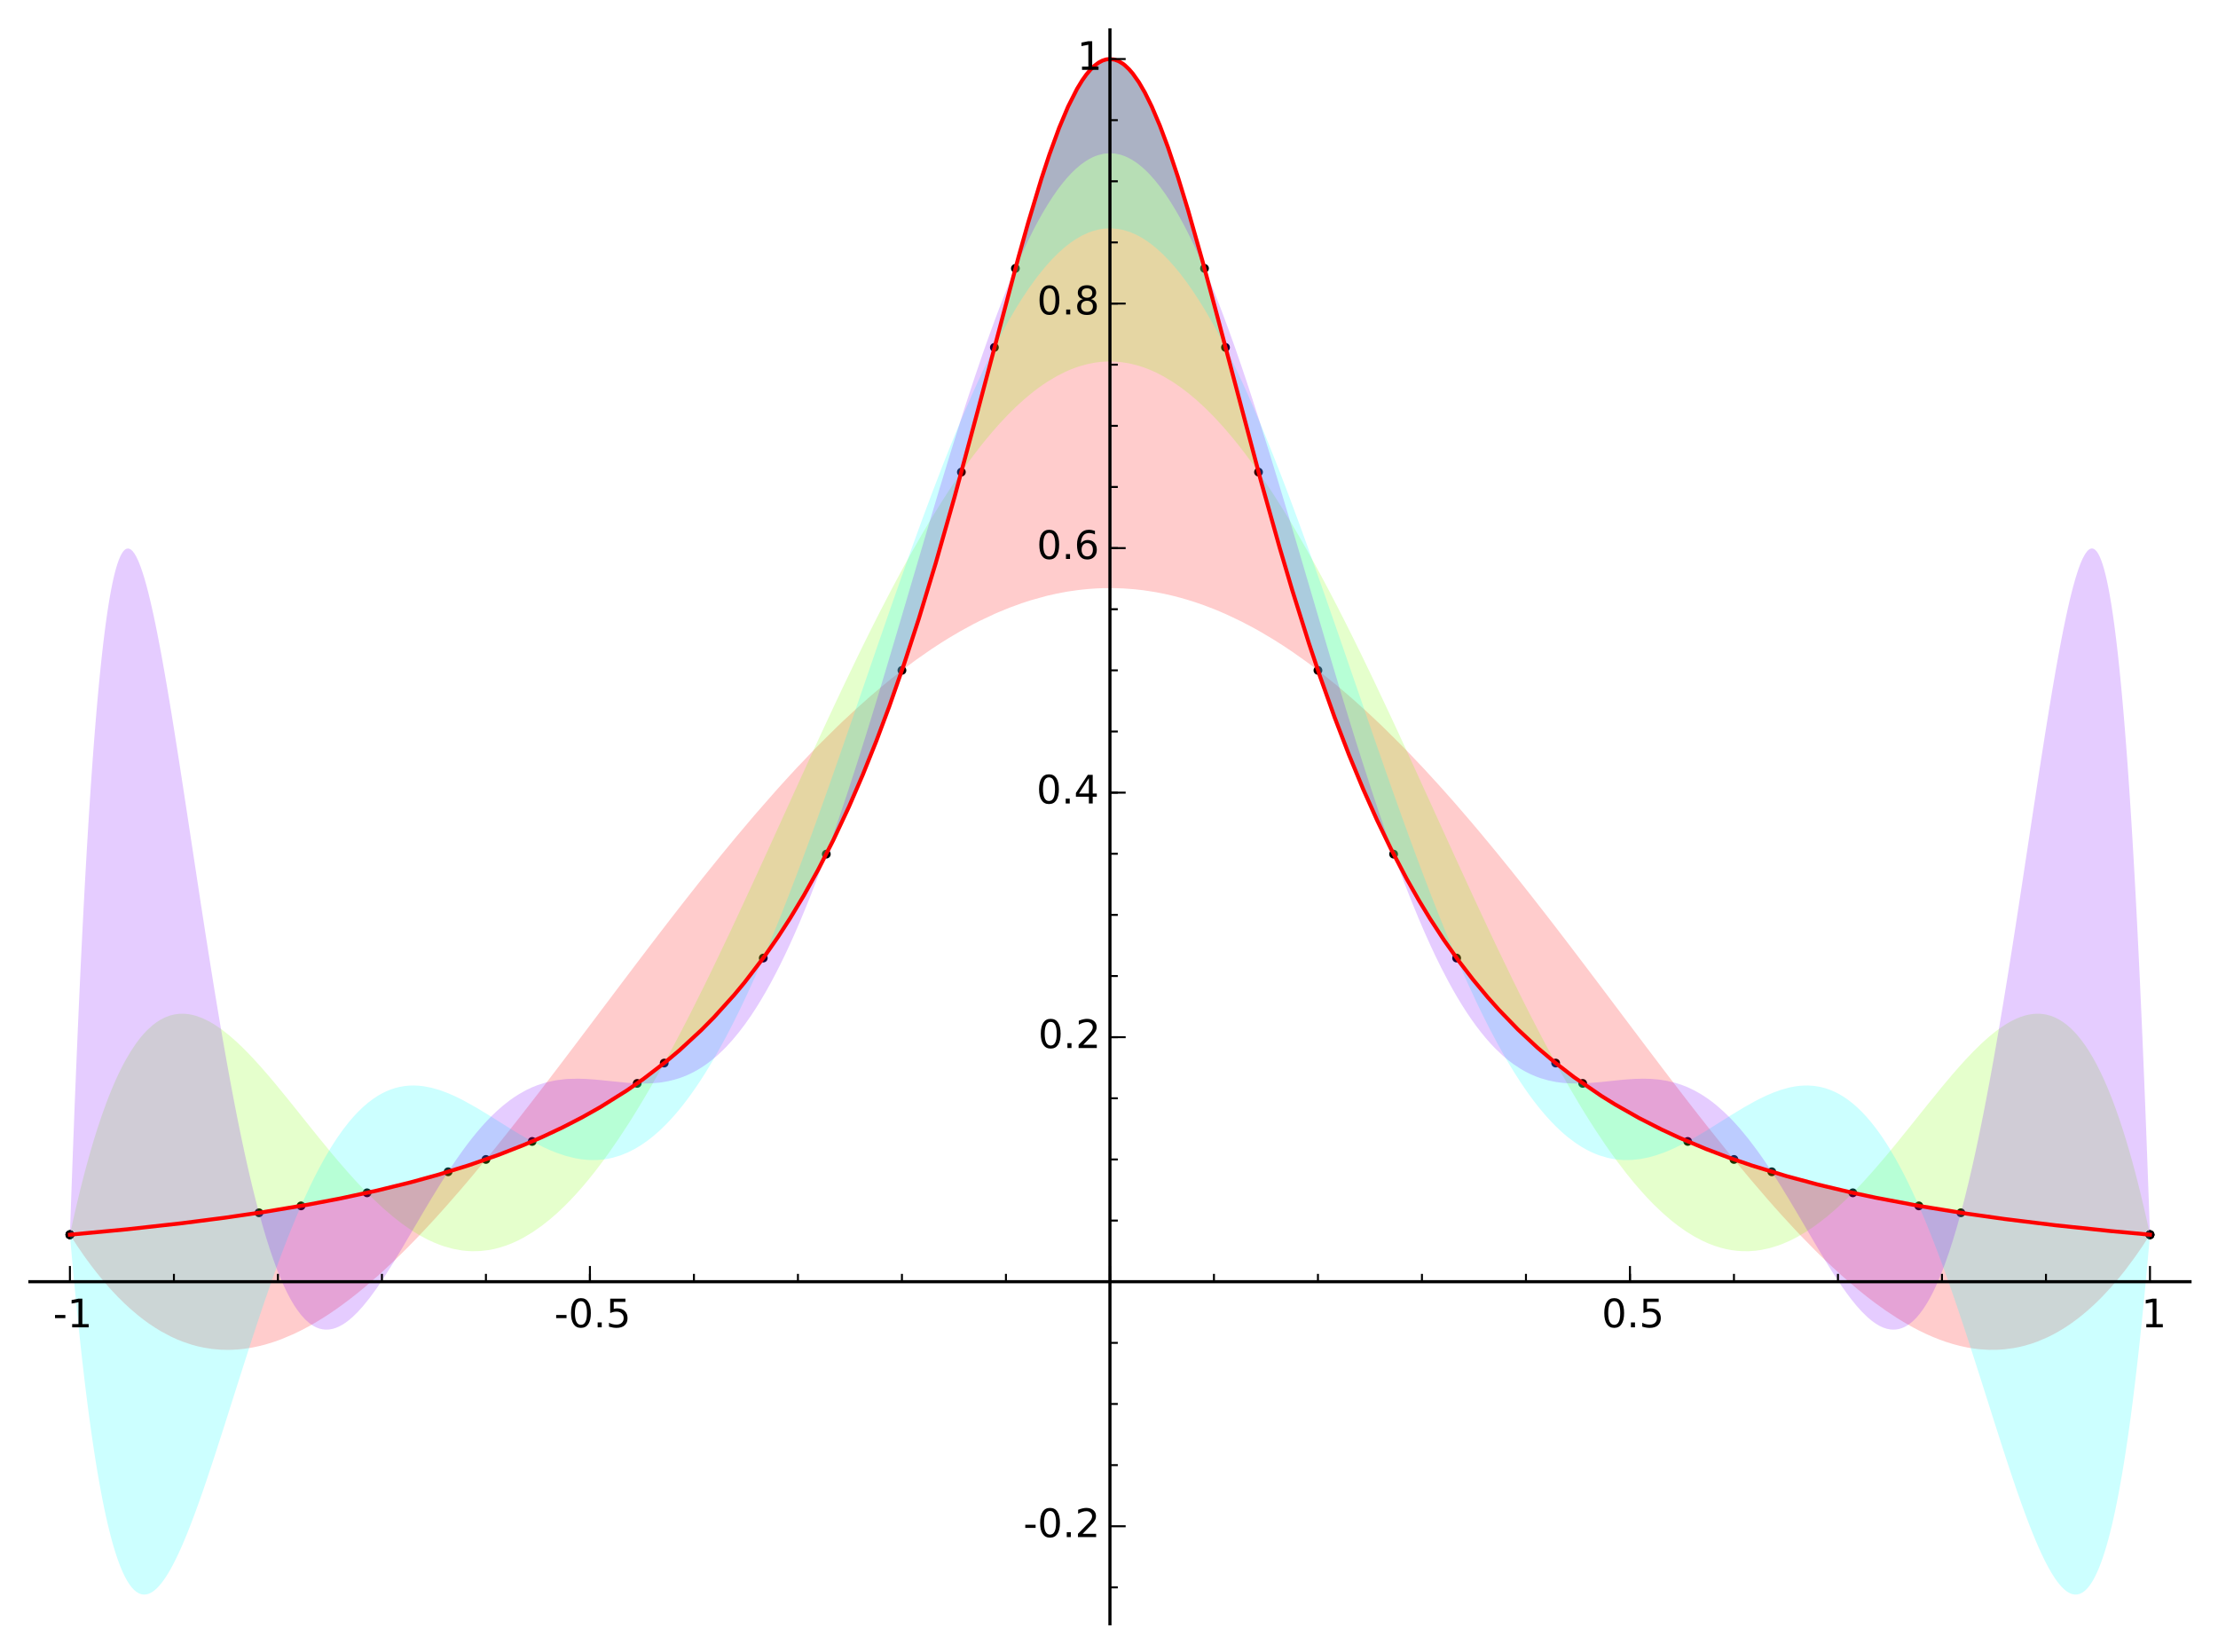 <?xml version="1.0" encoding="utf-8" standalone="no"?>
<!DOCTYPE svg PUBLIC "-//W3C//DTD SVG 1.1//EN"
  "http://www.w3.org/Graphics/SVG/1.1/DTD/svg11.dtd">
<!-- Created with matplotlib (http://matplotlib.org/) -->
<svg height="420pt" version="1.1" viewBox="0 0 564 420" width="564pt" xmlns="http://www.w3.org/2000/svg" xmlns:xlink="http://www.w3.org/1999/xlink">
 <defs>
  <style type="text/css">
*{stroke-linecap:butt;stroke-linejoin:round;}
  </style>
 </defs>
 <g id="figure_1">
  <g id="patch_1">
   <path d="
M2.22045e-16 420.48
L564.48 420.48
L564.48 0
L2.22045e-16 0
z
" style="fill:#ffffff;"/>
  </g>
  <g id="axes_1">
   <g id="patch_2">
    <path d="
M7.2 413.28
L557.28 413.28
L557.28 7.2
L7.2 7.2
z
" style="fill:#ffffff;"/>
   </g>
   <g id="PathCollection_1">
    <defs>
     <path d="
M0 1.118
C0.297 1.118 0.581 1 0.791 0.791
C1 0.581 1.118 0.297 1.118 0
C1.118 -0.297 1 -0.581 0.791 -0.791
C0.581 -1 0.297 -1.118 0 -1.118
C-0.297 -1.118 -0.581 -1 -0.791 -0.791
C-1 -0.581 -1.118 -0.297 -1.118 0
C-1.118 0.297 -1 0.581 -0.791 0.791
C-0.581 1 -0.297 1.118 0 1.118
z
" id="C0_0_af07e0942b"/>
    </defs>
    <g clip-path="url(#pbbce88da59)">
     <use x="17.778" xlink:href="#C0_0_af07e0942b" y="313.952"/>
    </g>
    <g clip-path="url(#pbbce88da59)">
     <use x="123.563" xlink:href="#C0_0_af07e0942b" y="294.82"/>
    </g>
    <g clip-path="url(#pbbce88da59)">
     <use x="229.348" xlink:href="#C0_0_af07e0942b" y="170.459"/>
    </g>
    <g clip-path="url(#pbbce88da59)">
     <use x="335.132" xlink:href="#C0_0_af07e0942b" y="170.459"/>
    </g>
    <g clip-path="url(#pbbce88da59)">
     <use x="440.917" xlink:href="#C0_0_af07e0942b" y="294.82"/>
    </g>
    <g clip-path="url(#pbbce88da59)">
     <use x="546.702" xlink:href="#C0_0_af07e0942b" y="313.952"/>
    </g>
   </g>
   <g id="PathCollection_2">
    <defs>
     <path d="
M0 1.118
C0.297 1.118 0.581 1 0.791 0.791
C1 0.581 1.118 0.297 1.118 0
C1.118 -0.297 1 -0.581 0.791 -0.791
C0.581 -1 0.297 -1.118 0 -1.118
C-0.297 -1.118 -0.581 -1 -0.791 -0.791
C-1 -0.581 -1.118 -0.297 -1.118 0
C-1.118 0.297 -1 0.581 -0.791 0.791
C-0.581 1 -0.297 1.118 0 1.118
z
" id="C1_0_af07e0942b"/>
    </defs>
    <g clip-path="url(#pbbce88da59)">
     <use x="17.778" xlink:href="#C1_0_af07e0942b" y="313.952"/>
    </g>
    <g clip-path="url(#pbbce88da59)">
     <use x="93.339" xlink:href="#C1_0_af07e0942b" y="303.307"/>
    </g>
    <g clip-path="url(#pbbce88da59)">
     <use x="168.899" xlink:href="#C1_0_af07e0942b" y="270.311"/>
    </g>
    <g clip-path="url(#pbbce88da59)">
     <use x="244.46" xlink:href="#C1_0_af07e0942b" y="120.043"/>
    </g>
    <g clip-path="url(#pbbce88da59)">
     <use x="320.02" xlink:href="#C1_0_af07e0942b" y="120.043"/>
    </g>
    <g clip-path="url(#pbbce88da59)">
     <use x="395.581" xlink:href="#C1_0_af07e0942b" y="270.311"/>
    </g>
    <g clip-path="url(#pbbce88da59)">
     <use x="471.141" xlink:href="#C1_0_af07e0942b" y="303.307"/>
    </g>
    <g clip-path="url(#pbbce88da59)">
     <use x="546.702" xlink:href="#C1_0_af07e0942b" y="313.952"/>
    </g>
   </g>
   <g id="PathCollection_3">
    <defs>
     <path d="
M0 1.118
C0.297 1.118 0.581 1 0.791 0.791
C1 0.581 1.118 0.297 1.118 0
C1.118 -0.297 1 -0.581 0.791 -0.791
C0.581 -1 0.297 -1.118 0 -1.118
C-0.297 -1.118 -0.581 -1 -0.791 -0.791
C-1 -0.581 -1.118 -0.297 -1.118 0
C-1.118 0.297 -1 0.581 -0.791 0.791
C-0.581 1 -0.297 1.118 0 1.118
z
" id="C2_0_af07e0942b"/>
    </defs>
    <g clip-path="url(#pbbce88da59)">
     <use x="17.778" xlink:href="#C2_0_af07e0942b" y="313.952"/>
    </g>
    <g clip-path="url(#pbbce88da59)">
     <use x="76.548" xlink:href="#C2_0_af07e0942b" y="306.627"/>
    </g>
    <g clip-path="url(#pbbce88da59)">
     <use x="135.317" xlink:href="#C2_0_af07e0942b" y="290.24"/>
    </g>
    <g clip-path="url(#pbbce88da59)">
     <use x="194.086" xlink:href="#C2_0_af07e0942b" y="243.612"/>
    </g>
    <g clip-path="url(#pbbce88da59)">
     <use x="252.855" xlink:href="#C2_0_af07e0942b" y="88.335"/>
    </g>
    <g clip-path="url(#pbbce88da59)">
     <use x="311.625" xlink:href="#C2_0_af07e0942b" y="88.335"/>
    </g>
    <g clip-path="url(#pbbce88da59)">
     <use x="370.394" xlink:href="#C2_0_af07e0942b" y="243.612"/>
    </g>
    <g clip-path="url(#pbbce88da59)">
     <use x="429.163" xlink:href="#C2_0_af07e0942b" y="290.24"/>
    </g>
    <g clip-path="url(#pbbce88da59)">
     <use x="487.932" xlink:href="#C2_0_af07e0942b" y="306.627"/>
    </g>
    <g clip-path="url(#pbbce88da59)">
     <use x="546.702" xlink:href="#C2_0_af07e0942b" y="313.952"/>
    </g>
   </g>
   <g id="PathCollection_4">
    <defs>
     <path d="
M0 1.118
C0.297 1.118 0.581 1 0.791 0.791
C1 0.581 1.118 0.297 1.118 0
C1.118 -0.297 1 -0.581 0.791 -0.791
C0.581 -1 0.297 -1.118 0 -1.118
C-0.297 -1.118 -0.581 -1 -0.791 -0.791
C-1 -0.581 -1.118 -0.297 -1.118 0
C-1.118 0.297 -1 0.581 -0.791 0.791
C-0.581 1 -0.297 1.118 0 1.118
z
" id="C3_0_af07e0942b"/>
    </defs>
    <g clip-path="url(#pbbce88da59)">
     <use x="17.778" xlink:href="#C3_0_af07e0942b" y="313.952"/>
    </g>
    <g clip-path="url(#pbbce88da59)">
     <use x="65.862" xlink:href="#C3_0_af07e0942b" y="308.38"/>
    </g>
    <g clip-path="url(#pbbce88da59)">
     <use x="113.946" xlink:href="#C3_0_af07e0942b" y="297.961"/>
    </g>
    <g clip-path="url(#pbbce88da59)">
     <use x="162.03" xlink:href="#C3_0_af07e0942b" y="275.482"/>
    </g>
    <g clip-path="url(#pbbce88da59)">
     <use x="210.114" xlink:href="#C3_0_af07e0942b" y="217.184"/>
    </g>
    <g clip-path="url(#pbbce88da59)">
     <use x="258.198" xlink:href="#C3_0_af07e0942b" y="68.246"/>
    </g>
    <g clip-path="url(#pbbce88da59)">
     <use x="306.282" xlink:href="#C3_0_af07e0942b" y="68.246"/>
    </g>
    <g clip-path="url(#pbbce88da59)">
     <use x="354.366" xlink:href="#C3_0_af07e0942b" y="217.184"/>
    </g>
    <g clip-path="url(#pbbce88da59)">
     <use x="402.45" xlink:href="#C3_0_af07e0942b" y="275.482"/>
    </g>
    <g clip-path="url(#pbbce88da59)">
     <use x="450.534" xlink:href="#C3_0_af07e0942b" y="297.961"/>
    </g>
    <g clip-path="url(#pbbce88da59)">
     <use x="498.618" xlink:href="#C3_0_af07e0942b" y="308.38"/>
    </g>
    <g clip-path="url(#pbbce88da59)">
     <use x="546.702" xlink:href="#C3_0_af07e0942b" y="313.952"/>
    </g>
   </g>
   <g id="patch_3">
    <path clip-path="url(#pbbce88da59)" d="
M546.702 313.952
L544.191 313.731
L540.813 313.423
L538.136 313.171
L536.394 313.003
L532.63 312.629
L531.962 312.561
L527.339 312.075
L526.195 311.951
L523.551 311.658
L520.937 311.359
L517.049 310.896
L515.267 310.677
L511.849 310.243
L510.33 310.044
L507.784 309.703
L504.719 309.277
L501.269 308.778
L498.211 308.318
L497.168 308.156
L492.4 307.39
L490.229 307.025
L489.466 306.894
L484.743 306.054
L482.536 305.643
L479.591 305.074
L478.068 304.771
L474.018 303.933
L471.322 303.347
L468.534 302.718
L467.156 302.397
L464.105 301.663
L462.887 301.361
L458.301 300.173
L457.033 299.83
L454.213 299.042
L452.089 298.425
L448.563 297.356
L445.185 296.274
L442.75 295.456
L440.892 294.811
L437.666 293.642
L435.882 292.968
L433.244 291.934
L430.422 290.775
L427.508 289.518
L425.358 288.549
L420.951 286.443
L419.007 285.461
L417.531 284.691
L413.356 282.397
L411.534 281.339
L409.71 280.243
L406.357 278.127
L402.485 275.507
L401.717 274.963
L399.322 273.215
L396.928 271.381
L394.339 269.298
L391.923 267.252
L391.079 266.513
L388.718 264.377
L386.358 262.134
L384.041 259.823
L381.097 256.717
L378.386 253.679
L376.706 251.706
L375.027 249.661
L373.349 247.54
L371.355 244.918
L368.647 241.168
L367.214 239.09
L365.78 236.945
L364.423 234.849
L362.114 231.136
L359.805 227.227
L358.347 224.655
L356.698 221.64
L355.049 218.513
L352.828 214.118
L351.376 211.124
L349.924 208.033
L348.526 204.965
L346.81 201.066
L345.094 197.02
L343.382 192.833
L341.669 188.492
L340.069 184.294
L338.785 180.824
L337.501 177.264
L335.653 171.984
L333.806 166.514
L332.719 163.204
L331.631 159.828
L330.174 155.207
L328.717 150.471
L327.579 146.693
L326.441 142.849
L324.768 137.085
L323.096 131.19
L320.971 123.528
L319.105 116.661
L317.24 109.686
L316.288 106.097
L312.03 89.882
L311.258 86.935
L309.388 79.838
L307.519 72.822
L305.722 66.197
L303.924 59.743
L302.534 54.905
L301.144 50.225
L300.05 46.669
L298.961 43.259
L297.873 39.987
L296.785 36.866
L295.696 33.909
L294.964 32.016
L294.231 30.207
L293.597 28.711
L292.963 27.282
L292.328 25.923
L291.694 24.635
L290.554 22.506
L289.984 21.534
L289.414 20.625
L288.618 19.465
L287.822 18.434
L287.026 17.534
L286.23 16.769
L285.512 16.195
L284.794 15.732
L284.073 15.382
L283.351 15.146
L282.63 15.026
L281.908 15.021
L281.071 15.161
L280.235 15.455
L279.398 15.904
L278.562 16.506
L277.671 17.312
L276.78 18.287
L275.89 19.427
L274.999 20.729
L274.417 21.665
L273.835 22.667
L273.252 23.734
L272.67 24.864
L271.646 27
L270.623 29.317
L269.796 31.317
L268.968 33.424
L268.141 35.634
L267.314 37.941
L266.337 40.784
L265.36 43.746
L264.341 46.953
L263.322 50.27
L262.303 53.687
L261.284 57.191
L260.287 60.697
L259.29 64.269
L257.561 70.594
L255.831 77.048
L254.214 83.162
L250.702 96.553
L250.24 98.315
L247.605 108.314
L244.721 119.078
L242.892 125.771
L241.063 132.333
L238.747 140.427
L237.249 145.524
L235.752 150.507
L234.004 156.175
L232.256 161.677
L230.984 165.577
L229.711 169.388
L228.382 173.272
L227.053 177.057
L225.589 181.114
L224.126 185.052
L223.332 187.14
L221.783 191.115
L220.235 194.964
L218.761 198.512
L217.286 201.95
L215.524 205.917
L213.553 210.178
L211.582 214.258
L210.202 217.011
L208.413 220.456
L206.625 223.767
L204.381 227.737
L202.196 231.417
L200.011 234.921
L198.733 236.894
L197.069 239.38
L195.405 241.776
L193.792 244.015
L192.18 246.176
L190.69 248.105
L188.829 250.429
L186.968 252.661
L184.763 255.193
L182.972 257.162
L179.881 260.39
L178.028 262.226
L174.749 265.306
L171.215 268.401
L170.299 269.167
L167.069 271.759
L164.18 273.938
L160.115 276.803
L159.884 276.959
L157.285 278.669
L154.685 280.295
L154.201 280.589
L151.868 281.97
L147.57 284.361
L144.46 285.977
L141.384 287.489
L140.124 288.084
L138.213 288.963
L133.582 290.975
L132.336 291.489
L130.739 292.132
L127.35 293.441
L123.597 294.808
L120.63 295.83
L117.492 296.859
L116.949 297.031
L114.14 297.902
L111.316 298.74
L106.985 299.955
L106.384 300.118
L102.021 301.254
L100.366 301.666
L96.204 302.658
L93.545 303.261
L91.294 303.754
L90.078 304.014
L85.769 304.9
L84.865 305.079
L80.643 305.887
L80.059 305.995
L77.486 306.461
L73.487 307.155
L71.414 307.5
L68.052 308.04
L65.022 308.508
L63.276 308.769
L59.836 309.267
L58.737 309.421
L54.585 309.987
L53.162 310.174
L50.757 310.483
L48.167 310.806
L43.033 311.418
L42.704 311.456
L38.624 311.914
L35.363 312.265
L34.425 312.364
L31.662 312.648
L29.682 312.847
L25.133 313.286
L22.963 313.488
L19.68 313.785
L17.779 313.952
L17.779 313.952
L19.497 316.6
L21.216 319.107
L22.116 320.365
L23.333 322.004
L24.549 323.575
L25.766 325.078
L26.982 326.516
L28.18 327.867
L29.918 329.715
L31.655 331.434
L33.14 332.802
L35.189 334.539
L36.514 335.571
L37.838 336.533
L39.386 337.57
L40.934 338.514
L43.478 339.87
L45.029 340.578
L46.58 341.2
L48.778 341.934
L50.3 342.345
L51.823 342.677
L53.996 343.017
L56.169 343.205
L57.983 343.248
L58.988 343.228
L60.65 343.128
L62.313 342.946
L64.228 342.638
L66.144 342.225
L67.465 341.883
L69.515 341.258
L71.565 340.523
L74.589 339.246
L76.664 338.242
L78.8 337.103
L80.507 336.119
L82.213 335.071
L83.565 334.197
L85.435 332.925
L87.305 331.583
L88.731 330.514
L90.719 328.96
L92.706 327.334
L96.017 324.472
L96.974 323.611
L99.408 321.355
L101.529 319.315
L103.65 317.209
L105.848 314.962
L108.533 312.131
L110.874 309.59
L113.495 306.67
L117.012 302.638
L118.605 300.772
L120.39 298.654
L124.044 294.231
L126.037 291.777
L129.182 287.847
L131.822 284.502
L134.998 280.427
L137.644 277
L138.842 275.437
L142.076 271.199
L146.598 265.228
L147.784 263.656
L150.255 260.377
L152.585 257.28
L156.618 251.922
L158.218 249.8
L161.904 244.925
L165.075 240.754
L165.762 239.854
L168.35 236.476
L170.807 233.289
L173.437 229.907
L177.666 224.533
L178.799 223.111
L183.367 217.445
L186.347 213.821
L187.357 212.607
L191.331 207.901
L192.227 206.855
L197.041 201.356
L198.32 199.928
L200.971 197.015
L202.636 195.219
L207.247 190.386
L208.737 188.87
L213.029 184.634
L214.324 183.396
L218.002 179.981
L221.002 177.311
L221.339 177.018
L224.058 174.702
L226.487 172.71
L229.457 170.375
L232.923 167.794
L236.829 165.074
L239.383 163.407
L241.209 162.269
L244.201 160.506
L247.354 158.784
L249.092 157.895
L252.969 156.069
L253.696 155.751
L256.736 154.506
L259.775 153.397
L262.07 152.651
L266.061 151.542
L266.39 151.461
L268.761 150.929
L271.131 150.482
L271.706 150.386
L274.373 150.009
L276.598 149.778
L278.822 149.623
L280.303 149.562
L283.201 149.541
L285.598 149.62
L288.597 149.844
L290.863 150.105
L293.728 150.548
L295.955 150.978
L298.051 151.452
L300.148 151.993
L301.847 152.48
L303.988 153.155
L306.129 153.899
L308.694 154.88
L310.192 155.498
L311.723 156.163
L315.649 158.026
L318.887 159.728
L320.329 160.535
L323.889 162.649
L326.259 164.155
L328.624 165.733
L332.37 168.385
L333.981 169.583
L337.052 171.958
L339.867 174.241
L342.664 176.605
L344.006 177.773
L347.41 180.831
L351.001 184.202
L351.625 184.802
L356.372 189.508
L358.078 191.256
L361.844 195.22
L362.155 195.552
L366.065 199.822
L369.015 203.135
L370.048 204.312
L374.052 208.959
L376.32 211.646
L379.808 215.851
L380.936 217.228
L384.001 221.012
L386.326 223.92
L389.572 228.028
L393.023 232.451
L395.357 235.47
L398.974 240.189
L399.566 240.965
L404.495 247.46
L407.101 250.913
L409.573 254.195
L411.149 256.288
L412.652 258.287
L416.683 263.64
L418.903 266.58
L422.584 271.436
L425.318 275.02
L425.772 275.613
L428.629 279.325
L431.277 282.737
L434.079 286.307
L438.831 292.257
L441.038 294.968
L441.986 296.12
L445.127 299.888
L449.461 304.939
L451.298 307.023
L453.262 309.211
L456.557 312.782
L457.994 314.298
L461.521 317.902
L463.068 319.429
L465.606 321.857
L468.143 324.185
L468.745 324.723
L472.481 327.92
L474.702 329.705
L476.887 331.371
L479.6 333.311
L482.439 335.18
L484.523 336.443
L486.607 337.611
L487.845 338.257
L489.789 339.2
L491.438 339.928
L493.087 340.589
L494.821 341.21
L496.555 341.752
L498.337 342.226
L500.119 342.612
L500.457 342.676
L501.953 342.917
L503.449 343.094
L505.734 343.236
L507.718 343.23
L509.703 343.102
L512.059 342.786
L513.507 342.501
L514.954 342.146
L516.53 341.677
L518.106 341.122
L520.523 340.097
L521.929 339.404
L523.335 338.636
L525.036 337.608
L526.638 336.536
L528.24 335.364
L529.58 334.304
L530.854 333.23
L532.127 332.088
L533.401 330.878
L534.674 329.6
L536.849 327.255
L538.431 325.419
L540.013 323.47
L540.523 322.819
L542.826 319.724
L544.764 316.928
L546.702 313.952
z
" style="fill:#ff0000;opacity:0.2;"/>
   </g>
   <g id="patch_4">
    <path clip-path="url(#pbbce88da59)" d="
M546.702 313.952
L544.892 313.793
L540.727 313.415
L538.427 313.199
L535.94 312.959
L534.45 312.812
L531.251 312.488
L526.807 312.018
L524.866 311.805
L523.007 311.596
L519.948 311.243
L518.016 311.013
L516.131 310.784
L510.964 310.128
L508.516 309.802
L506.961 309.59
L504.724 309.278
L500.476 308.661
L499.184 308.466
L497.182 308.158
L492.704 307.44
L490.285 307.035
L487.078 306.476
L486.125 306.305
L483.305 305.788
L479.56 305.068
L477.263 304.608
L475.59 304.264
L471.498 303.386
L469.727 302.99
L466.815 302.317
L464.319 301.716
L460.96 300.872
L458.764 300.297
L455.126 299.301
L452.501 298.547
L449.782 297.733
L448.621 297.374
L446.441 296.683
L444.216 295.952
L439.662 294.372
L438.92 294.104
L434.124 292.284
L431.55 291.245
L430.52 290.816
L428.329 289.879
L423.956 287.897
L420.596 286.266
L418.786 285.347
L416.961 284.388
L414.615 283.108
L409.916 280.369
L409.283 279.981
L406.757 278.386
L403.864 276.463
L401.78 275.008
L399.327 273.218
L396.874 271.339
L394.431 269.373
L393.571 268.659
L390.43 265.936
L387.866 263.58
L385.982 261.767
L384.098 259.881
L382.235 257.94
L380.452 256.01
L378.67 254.005
L377.822 253.025
L375.759 250.562
L373.696 247.985
L372.058 245.855
L370.419 243.647
L369.07 241.768
L367.651 239.73
L366.231 237.627
L364.735 235.337
L363.24 232.971
L361.494 230.108
L359.749 227.131
L357.962 223.96
L356.539 221.343
L355.115 218.641
L353.748 215.966
L351.616 211.626
L349.484 207.078
L347.556 202.778
L345.463 197.903
L343.794 193.855
L342.125 189.662
L340.337 185.007
L339.176 181.89
L338.015 178.7
L336.854 175.436
L335.692 172.097
L333.82 166.555
L332.429 162.311
L331.183 158.42
L329.937 154.444
L328.691 150.385
L327.445 146.245
L326.267 142.259
L325.09 138.204
L324.614 136.545
L322.23 128.089
L319.846 119.401
L317.722 111.497
L316.259 105.987
L312.648 92.242
L310.363 83.532
L308.792 77.589
L307.222 71.714
L305.611 65.794
L304 60.013
L302.491 54.758
L300.982 49.691
L299.694 45.541
L298.712 42.496
L297.729 39.565
L296.662 36.524
L295.594 33.641
L294.527 30.928
L293.46 28.396
L292.416 26.105
L291.365 23.995
L290.315 22.09
L289.264 20.397
L288.214 18.925
L287.239 17.762
L286.265 16.799
L285.423 16.131
L284.582 15.617
L283.741 15.259
L282.9 15.057
L282.346 15.01
L281.792 15.031
L281.239 15.121
L280.685 15.278
L279.821 15.658
L278.958 16.202
L278.094 16.908
L277.23 17.774
L276.612 18.49
L275.994 19.285
L275.397 20.128
L274.8 21.042
L274.203 22.026
L273.606 23.079
L272.532 25.142
L271.457 27.414
L270.383 29.885
L269.309 32.544
L268.401 34.928
L267.494 37.431
L266.564 40.113
L265.634 42.904
L264.639 46.005
L263.644 49.213
L262.648 52.519
L261.653 55.912
L260.123 61.281
L258.078 68.688
L256.032 76.292
L254.604 81.683
L252.31 90.415
L247.824 107.486
L245.709 115.417
L243.142 124.864
L241.865 129.474
L239.632 137.362
L237.4 145.017
L236.255 148.847
L235.109 152.61
L233.761 156.95
L232.412 161.191
L231.279 164.68
L229.438 170.194
L227.597 175.519
L225.65 180.948
L224.338 184.489
L223.026 187.936
L221.886 190.855
L220.747 193.705
L219.608 196.487
L218.468 199.203
L216.934 202.755
L215.334 206.337
L213.143 211.042
L210.952 215.526
L209.502 218.377
L208.051 221.138
L207.581 222.013
L205.231 226.257
L202.88 230.284
L200.721 233.801
L199.108 236.32
L197.196 239.193
L195.283 241.947
L193.93 243.826
L192.153 246.211
L190.376 248.504
L188.741 250.537
L187.106 252.499
L186.16 253.603
L183.156 256.963
L181.158 259.082
L179.16 261.112
L178.434 261.83
L175.108 264.979
L171.481 268.175
L169.491 269.832
L167.416 271.488
L165.085 273.269
L162.755 274.969
L160.425 276.593
L158.7 277.749
L156.125 279.404
L152.483 281.611
L149.687 283.206
L147.445 284.427
L146.297 285.033
L141.561 287.404
L139.789 288.241
L137.064 289.478
L134.5 290.589
L131.783 291.714
L129.315 292.691
L127.345 293.443
L124.91 294.339
L121.017 295.699
L118.562 296.513
L115.249 297.563
L112.835 298.294
L110.286 299.036
L108.17 299.631
L104.794 300.54
L102.324 301.177
L99.325 301.919
L96.887 302.499
L93.742 303.218
L92.289 303.538
L89.663 304.102
L87.249 304.602
L83.088 305.425
L80.28 305.954
L78.673 306.248
L77.519 306.455
L74.031 307.062
L70.752 307.608
L69.13 307.87
L65.737 308.399
L62.076 308.945
L59.822 309.269
L57.5 309.593
L54.815 309.956
L53.044 310.189
L50.412 310.527
L46.432 311.017
L45.146 311.171
L42.53 311.476
L38.078 311.974
L36.896 312.102
L34.182 312.389
L31.964 312.618
L27.968 313.015
L24.89 313.309
L22.78 313.505
L21.747 313.599
L17.779 313.952
L17.779 313.952
L18.734 309.604
L19.689 305.476
L20.644 301.562
L21.599 297.855
L22.587 294.238
L23.139 292.305
L23.692 290.436
L24.244 288.632
L24.797 286.89
L25.902 283.589
L27.007 280.527
L27.62 278.929
L28.233 277.4
L28.846 275.939
L29.459 274.545
L30.089 273.181
L30.719 271.886
L31.349 270.656
L31.978 269.492
L33.228 267.37
L34.477 265.488
L35.268 264.417
L36.059 263.436
L36.742 262.659
L37.425 261.945
L38.791 260.702
L39.767 259.959
L40.742 259.332
L42.009 258.683
L43.276 258.213
L44.416 257.936
L45.556 257.789
L46.695 257.767
L47.835 257.863
L48.76 258.024
L49.685 258.256
L51.431 258.876
L53.177 259.717
L54.459 260.464
L56.459 261.83
L58.46 263.414
L60.249 264.995
L61.548 266.229
L62.846 267.527
L64.344 269.098
L66.294 271.242
L68.244 273.481
L69.793 275.315
L73.331 279.631
L75.164 281.912
L79.483 287.31
L81.094 289.309
L84.464 293.41
L85.915 295.131
L88.091 297.647
L90.267 300.071
L92.922 302.882
L94.612 304.578
L97.376 307.178
L100.014 309.441
L102.053 311.032
L104.092 312.477
L104.539 312.774
L106.625 314.061
L108.71 315.181
L110.307 315.922
L111.904 316.561
L112.962 316.927
L115.186 317.543
L117.411 317.951
L117.561 317.971
L118.838 318.101
L120.115 318.16
L122.198 318.105
L124.281 317.861
L125.77 317.569
L127.259 317.18
L128.765 316.688
L130.271 316.097
L131.751 315.419
L133.232 314.646
L135.463 313.303
L137.796 311.671
L139.821 310.07
L141.659 308.47
L143.497 306.733
L145.226 304.975
L146.735 303.345
L148.244 301.628
L149.766 299.809
L151.288 297.904
L153.297 295.26
L154.673 293.368
L157.234 289.676
L159.794 285.77
L161.458 283.123
L163.366 279.984
L165.274 276.741
L167.226 273.321
L168.965 270.19
L171.512 265.474
L174.499 259.756
L176.097 256.62
L179.351 250.091
L181.316 246.061
L185.684 236.91
L186.629 234.898
L191.203 225.045
L192.303 222.654
L195.066 216.614
L198.564 208.935
L201.416 202.666
L204.167 196.634
L207.457 189.461
L209.739 184.528
L212.501 178.618
L214.487 174.416
L218.143 166.815
L219.439 164.166
L221.391 160.228
L223.342 156.357
L223.829 155.401
L226.669 149.925
L229.059 145.445
L231.45 141.094
L234.262 136.153
L234.714 135.377
L236.803 131.863
L238.893 128.468
L240.365 126.151
L241.837 123.897
L244.188 120.432
L245.768 118.201
L247.348 116.051
L249.052 113.823
L250.348 112.194
L252.277 109.875
L254.207 107.687
L256.202 105.563
L258.197 103.584
L259.063 102.771
L260.953 101.094
L262.844 99.552
L263.665 98.925
L265.04 97.934
L266.415 97.016
L268.732 95.638
L271.05 94.474
L272.483 93.861
L273.917 93.332
L274.827 93.039
L276.669 92.549
L278.512 92.198
L279.882 92.027
L281.275 91.932
L282.667 91.917
L285.025 92.072
L287.024 92.382
L289.024 92.856
L290.801 93.414
L292.578 94.1
L293.94 94.711
L295.861 95.701
L298.24 97.129
L300.331 98.568
L302.422 100.176
L304.314 101.776
L306.286 103.587
L308.257 105.541
L309.089 106.408
L311.05 108.551
L313.011 110.831
L314.818 113.049
L316.626 115.379
L318.434 117.818
L320.223 120.334
L322.013 122.951
L324.023 126.007
L326.325 129.653
L328.197 132.727
L330.069 135.896
L332.187 139.591
L335.05 144.762
L335.988 146.497
L338.2 150.666
L340.178 154.479
L342.156 158.367
L343.843 161.742
L346.277 166.691
L349.424 173.221
L353.29 181.413
L355.48 186.12
L358.068 191.733
L361.97 200.264
L363.162 202.881
L365.944 208.995
L369.826 217.518
L370.21 218.357
L374.123 226.88
L375.47 229.792
L378.807 236.932
L380.634 240.791
L384.69 249.197
L386.65 253.168
L388.925 257.69
L391.199 262.111
L393.044 265.617
L396.259 271.54
L396.845 272.591
L399.319 276.936
L401.794 281.114
L402.493 282.262
L404.077 284.811
L405.662 287.284
L408.163 291.024
L409.529 292.979
L410.895 294.87
L413.441 298.221
L415.456 300.706
L417.471 303.04
L418.807 304.502
L420.143 305.894
L420.646 306.4
L422.856 308.503
L425.067 310.407
L426.739 311.713
L428.814 313.17
L430.888 314.444
L433.008 315.554
L434.431 316.19
L436.007 316.791
L437.582 317.283
L438.966 317.626
L440.349 317.885
L441.673 318.053
L442.996 318.146
L444.733 318.151
L446.469 318.025
L447.837 317.834
L450.021 317.365
L452.205 316.694
L453.232 316.311
L455.14 315.485
L457.048 314.514
L459.518 313.048
L461.242 311.89
L462.966 310.625
L464.619 309.316
L466.963 307.305
L469.61 304.83
L471.474 302.967
L473.339 301.015
L474.141 300.149
L476.667 297.331
L479.475 294.056
L481.919 291.11
L486.13 285.897
L487.066 284.727
L490.182 280.833
L493.689 276.517
L496.374 273.319
L498.058 271.386
L499.741 269.523
L501.629 267.532
L503.917 265.287
L505.621 263.754
L507.325 262.357
L508.85 261.235
L510.376 260.247
L511.542 259.589
L512.709 259.023
L513.848 258.563
L514.987 258.202
L515.941 257.979
L516.895 257.832
L517.778 257.767
L518.661 257.773
L519.544 257.853
L520.427 258.009
L521.478 258.3
L522.529 258.709
L523.54 259.218
L524.55 259.846
L525.561 260.598
L526.572 261.478
L527.456 262.356
L528.339 263.339
L529.26 264.48
L530.182 265.743
L531.175 267.247
L532.169 268.903
L533.163 270.716
L534.157 272.691
L534.931 274.347
L535.706 276.107
L536.481 277.975
L537.256 279.952
L538.136 282.336
L539.016 284.869
L539.787 287.212
L540.558 289.675
L541.328 292.261
L542.099 294.973
L542.844 297.717
L543.589 300.584
L544.334 303.577
L545.079 306.698
L545.89 310.246
L546.702 313.952
z
" style="fill:#7fff00;opacity:0.2;"/>
   </g>
   <g id="patch_5">
    <path clip-path="url(#pbbce88da59)" d="
M546.702 313.952
L544.453 313.754
L540.76 313.418
L538.077 313.166
L536.617 313.025
L533.167 312.684
L530.13 312.372
L527.741 312.119
L525.43 311.867
L523.28 311.627
L519.549 311.196
L516.53 310.833
L516.015 310.77
L513.381 310.44
L510.308 310.042
L508.04 309.738
L505.42 309.376
L501.861 308.866
L499.629 308.533
L495.215 307.848
L494.613 307.751
L491.772 307.285
L487.577 306.565
L485.029 306.107
L483.239 305.775
L479.407 305.038
L477.2 304.595
L475.751 304.297
L472.59 303.625
L468.405 302.688
L468.003 302.595
L465.541 302.013
L461.205 300.935
L459.113 300.389
L455.155 299.309
L453.367 298.799
L450.614 297.985
L447.244 296.94
L446.375 296.662
L443.863 295.834
L440.864 294.801
L437.558 293.602
L435.973 293.003
L432.898 291.795
L429.578 290.417
L427.875 289.68
L425.151 288.454
L421.608 286.768
L418.675 285.289
L415.456 283.573
L413.33 282.382
L411.999 281.613
L408.373 279.416
L404.907 277.169
L402.008 275.17
L399.788 273.561
L396.591 271.117
L394.445 269.385
L392.99 268.167
L391.002 266.445
L388.83 264.481
L386.658 262.426
L383.38 259.142
L381.636 257.3
L380.02 255.531
L377.786 252.983
L376.215 251.116
L374.644 249.184
L371.679 245.353
L369.443 242.293
L367.118 238.949
L364.713 235.302
L362.307 231.455
L360.89 229.089
L359.472 226.647
L359.237 226.235
L356.899 222.014
L354.562 217.567
L353.312 215.094
L351.898 212.211
L350.483 209.236
L348.348 204.565
L346.212 199.672
L344.93 196.625
L343.648 193.494
L343.127 192.199
L341.442 187.905
L339.757 183.459
L338.615 180.358
L337.473 177.186
L335.36 171.127
L334.256 167.863
L333.153 164.532
L332.049 161.134
L330.945 157.669
L329.695 153.664
L328.445 149.575
L326.719 143.796
L325.57 139.866
L324.421 135.872
L322.123 127.705
L319.573 118.393
L318.076 112.826
L314.851 100.641
L312.542 91.836
L310.246 83.086
L308.341 75.894
L306.437 68.815
L305.175 64.215
L303.914 59.707
L302.477 54.71
L301.041 49.884
L300.069 46.73
L299.097 43.676
L297.858 39.944
L296.62 36.408
L295.789 34.154
L294.958 32.001
L293.81 29.206
L292.662 26.629
L292.032 25.312
L291.403 24.067
L290.773 22.896
L290.143 21.799
L289.514 20.78
L288.884 19.839
L288.254 18.978
L287.625 18.198
L287.089 17.601
L286.056 16.619
L285.023 15.867
L283.99 15.349
L282.956 15.066
L282.349 15.011
L281.741 15.037
L281.133 15.145
L280.525 15.336
L279.776 15.683
L279.026 16.153
L278.276 16.745
L277.527 17.458
L276.879 18.171
L276.218 18.988
L275.557 19.895
L274.896 20.89
L274.235 21.971
L273.309 23.627
L272.384 25.443
L271.458 27.413
L270.532 29.53
L269.583 31.849
L268.633 34.307
L267.684 36.899
L266.734 39.614
L265.83 42.308
L264.926 45.1
L263.526 49.6
L262.261 53.829
L260.997 58.193
L259.733 62.675
L258.468 67.255
L256.62 74.092
L253.883 84.422
L251.03 95.302
L249.038 102.89
L245.961 114.481
L244.413 120.216
L242.218 128.203
L240.024 135.993
L238.668 140.7
L236.687 147.408
L234.707 153.914
L233.55 157.62
L232.474 161.002
L231.397 164.32
L230.321 167.574
L229.244 170.763
L228.179 173.857
L226.11 179.684
L224.042 185.275
L222.815 188.482
L220.652 193.939
L219.033 197.864
L217.415 201.655
L215.792 205.324
L213.899 209.444
L212.006 213.397
L210.281 216.856
L208.557 220.185
L207.208 222.702
L204.957 226.737
L202.706 230.573
L200.401 234.309
L199.26 236.087
L197.429 238.849
L195.598 241.502
L193.991 243.743
L192.384 245.906
L191.637 246.886
L188.763 250.51
L186.267 253.48
L184.253 255.761
L182.24 257.945
L180.084 260.184
L177.251 262.975
L174.611 265.431
L173.225 266.668
L171.188 268.423
L169.152 270.107
L167.367 271.527
L164.842 273.45
L162.531 275.129
L160.219 276.733
L158.604 277.812
L156.707 279.037
L152.438 281.638
L150.88 282.536
L148.525 283.845
L144.492 285.96
L142.662 286.871
L140.821 287.756
L138.535 288.817
L134.952 290.396
L131.391 291.872
L128.116 293.152
L127.411 293.419
L125.275 294.207
L121.204 295.636
L118.005 296.694
L117.075 296.991
L112.189 298.485
L110.293 299.034
L107.354 299.855
L105.836 300.265
L101.717 301.33
L99.013 301.995
L98.485 302.122
L94.955 302.944
L91.074 303.802
L89.8 304.073
L88.011 304.446
L84.309 305.188
L80.566 305.901
L78.266 306.322
L77.519 306.455
L73.247 307.195
L69.969 307.735
L67.403 308.142
L64.516 308.584
L64.185 308.634
L61.28 309.06
L57.858 309.544
L55.308 309.89
L52.504 310.26
L50.212 310.552
L46.249 311.039
L43.109 311.409
L41.682 311.573
L38.758 311.899
L37.528 312.034
L34.392 312.367
L30.935 312.722
L27.136 313.095
L27.016 313.107
L21.88 313.587
L20.611 313.702
L17.779 313.952
L17.779 313.952
L18.071 317.319
L18.364 320.605
L18.657 323.811
L18.95 326.938
L19.243 329.987
L19.536 332.959
L19.829 335.856
L20.122 338.677
L20.544 342.611
L20.965 346.394
L21.387 350.031
L21.809 353.523
L22.23 356.875
L22.652 360.089
L23.074 363.167
L23.496 366.113
L23.928 369
L24.361 371.754
L24.794 374.378
L25.226 376.874
L25.659 379.244
L26.091 381.493
L26.524 383.623
L26.957 385.636
L27.334 387.297
L27.711 388.874
L28.088 390.367
L28.465 391.78
L28.834 393.085
L29.203 394.315
L29.572 395.472
L29.941 396.558
L30.536 398.163
L31.132 399.591
L31.727 400.85
L32.323 401.943
L32.919 402.878
L33.514 403.66
L34.11 404.294
L34.706 404.787
L35.347 405.165
L35.989 405.391
L36.631 405.471
L37.273 405.412
L37.748 405.282
L38.223 405.081
L38.698 404.812
L39.173 404.478
L39.755 403.981
L40.337 403.393
L40.919 402.718
L41.501 401.959
L42.121 401.062
L42.742 400.079
L43.363 399.015
L43.984 397.873
L44.697 396.472
L45.41 394.981
L46.123 393.405
L46.837 391.752
L47.664 389.741
L48.492 387.641
L49.495 384.993
L50.497 382.239
L51.499 379.395
L52.501 376.472
L54.558 370.277
L56.98 362.755
L61.203 349.453
L63.454 342.442
L65.675 335.677
L66.921 331.977
L68.166 328.356
L69.753 323.87
L70.725 321.202
L71.696 318.596
L72.668 316.057
L73.639 313.587
L75.341 309.432
L77.058 305.475
L78.776 301.762
L79.906 299.455
L81.037 297.258
L82.679 294.268
L84.321 291.515
L85.772 289.281
L87.224 287.232
L88.734 285.296
L89.881 283.958
L91.028 282.733
L92.312 281.493
L93.597 280.39
L94.881 279.42
L96.165 278.58
L97.167 278.013
L98.17 277.521
L99.399 277.018
L100.517 276.653
L101.634 276.374
L102.86 276.161
L104.085 276.044
L105.311 276.016
L106.536 276.074
L107.724 276.208
L109.747 276.599
L111.827 277.195
L113.906 277.965
L115.619 278.713
L117.332 279.549
L117.787 279.783
L121.335 281.765
L123.872 283.301
L125.686 284.432
L129.233 286.657
L131.99 288.34
L134.915 290.02
L138.197 291.707
L139.987 292.513
L141.683 293.188
L143.991 293.954
L146.3 294.522
L147.728 294.766
L149.156 294.923
L150.489 294.986
L151.987 294.958
L153.485 294.821
L154.661 294.635
L155.837 294.378
L157.728 293.811
L159.619 293.05
L161.357 292.175
L162.935 291.233
L164.512 290.149
L166.022 288.976
L167.532 287.669
L168.15 287.095
L169.71 285.547
L171.27 283.856
L172.382 282.564
L173.493 281.199
L174.605 279.762
L175.716 278.254
L177.036 276.369
L178.187 274.644
L179.338 272.844
L181.007 270.103
L182.675 267.209
L184.629 263.63
L186.317 260.376
L188.005 256.978
L189.938 252.915
L191.871 248.675
L193.686 244.543
L194.919 241.654
L197.392 235.677
L198.943 231.808
L200.494 227.854
L202.942 221.454
L204.656 216.866
L206.371 212.199
L207.928 207.9
L210.721 200.062
L213.228 192.915
L217.626 180.212
L218.519 177.619
L223.216 163.969
L225.825 156.435
L226.979 153.124
L229.223 146.733
L231.468 140.427
L232.965 136.278
L234.618 131.761
L237.107 125.096
L239.595 118.621
L240.444 116.462
L242.432 111.506
L244.42 106.705
L245.148 104.988
L246.949 100.842
L248.749 96.846
L250.114 93.92
L251.48 91.089
L253.26 87.544
L255.04 84.172
L256.481 81.575
L257.921 79.1
L258.936 77.43
L259.951 75.824
L261.691 73.219
L263.431 70.806
L263.905 70.182
L265.725 67.928
L267.544 65.897
L269.241 64.207
L270.937 62.717
L272.254 61.699
L273.572 60.805
L275.184 59.88
L276.797 59.143
L277.744 58.799
L279.323 58.369
L280.902 58.123
L282.677 58.064
L284.452 58.237
L285.823 58.528
L287.351 59.015
L288.879 59.672
L289.866 60.186
L290.853 60.771
L291.841 61.425
L292.828 62.149
L294.215 63.283
L295.772 64.716
L297.329 66.317
L298.769 67.945
L300.209 69.711
L301.606 71.557
L303.003 73.529
L304.928 76.448
L306.454 78.925
L307.98 81.542
L309.015 83.394
L310.201 85.593
L311.388 87.87
L312.574 90.225
L313.76 92.654
L315.841 97.087
L317.341 100.413
L318.841 103.844
L320.751 108.356
L322.27 112.051
L323.788 115.836
L325.394 119.929
L326.999 124.11
L327.981 126.708
L329.972 132.06
L331.964 137.517
L333.135 140.771
L335.968 148.751
L339.862 159.914
L341.271 163.991
L345.794 177.134
L348.439 184.807
L349.629 188.246
L352.519 196.537
L354.407 201.892
L356.295 207.183
L358.56 213.433
L360.082 217.563
L361.604 221.63
L363.886 227.598
L365.733 232.303
L367.567 236.854
L369.359 241.176
L371.151 245.368
L373.124 249.822
L375.097 254.1
L375.532 255.017
L377.164 258.382
L378.797 261.614
L380.752 265.304
L382.706 268.791
L383.35 269.895
L384.992 272.604
L386.633 275.162
L387.738 276.798
L388.843 278.364
L389.948 279.859
L391.053 281.283
L391.579 281.935
L393.057 283.682
L394.534 285.301
L395.577 286.366
L396.619 287.366
L397.661 288.303
L398.704 289.175
L400.638 290.627
L402.099 291.58
L403.241 292.24
L404.383 292.826
L405.525 293.339
L406.668 293.781
L408.786 294.413
L410.126 294.69
L411.465 294.876
L412.897 294.976
L414.965 294.948
L417.033 294.725
L419.147 294.31
L421.09 293.773
L423.033 293.1
L423.732 292.827
L425.865 291.903
L428.802 290.434
L430.934 289.251
L433.066 287.995
L434.842 286.909
L437.708 285.115
L440.139 283.592
L443.504 281.555
L446.239 280.023
L447.516 279.362
L449.257 278.532
L450.998 277.795
L452.916 277.11
L454.833 276.575
L455.355 276.458
L456.472 276.251
L457.588 276.106
L458.705 276.028
L459.821 276.02
L461.309 276.123
L462.796 276.363
L464.115 276.698
L465.433 277.151
L466.699 277.703
L467.753 278.253
L468.807 278.887
L469.967 279.684
L471.127 280.588
L472.287 281.602
L473.447 282.728
L474.617 283.979
L475.777 285.334
L476.938 286.807
L477.796 287.971
L478.654 289.201
L479.512 290.495
L480.37 291.855
L481.918 294.473
L483.466 297.302
L484.346 299.003
L485.225 300.771
L486.325 303.075
L487.424 305.482
L488.461 307.842
L489.497 310.289
L490.534 312.82
L491.57 315.434
L492.708 318.396
L493.8 321.324
L494.892 324.331
L495.984 327.413
L497.077 330.565
L497.607 332.117
L499.117 336.616
L500.627 341.212
L503.612 350.506
L507.128 361.588
L509.178 367.988
L510.527 372.121
L511.875 376.164
L512.964 379.344
L514.052 382.432
L514.969 384.947
L515.885 387.375
L516.801 389.705
L517.717 391.926
L518.423 393.555
L519.129 395.107
L519.971 396.85
L520.813 398.466
L521.656 399.943
L522.498 401.272
L523.089 402.108
L523.679 402.862
L524.27 403.529
L524.86 404.105
L525.379 404.532
L525.897 404.884
L526.416 405.156
L526.934 405.346
L527.596 405.464
L528.258 405.436
L528.92 405.256
L529.583 404.916
L530.106 404.529
L530.63 404.035
L531.154 403.429
L531.677 402.708
L532.201 401.867
L532.725 400.904
L533.249 399.813
L533.772 398.592
L534.259 397.336
L534.745 395.961
L535.189 394.598
L535.633 393.129
L536.077 391.553
L536.521 389.865
L536.965 388.064
L537.409 386.147
L537.853 384.11
L538.297 381.951
L538.738 379.684
L539.179 377.291
L539.62 374.769
L540.061 372.115
L540.502 369.325
L540.943 366.397
L541.383 363.328
L541.824 360.115
L542.312 356.389
L542.799 352.478
L543.287 348.377
L543.774 344.082
L544.14 340.729
L544.506 337.262
L544.872 333.678
L545.238 329.977
L545.604 326.156
L545.97 322.213
L546.336 318.146
L546.702 313.952
z
" style="fill:#00ffff;opacity:0.2;"/>
   </g>
   <g id="patch_6">
    <path clip-path="url(#pbbce88da59)" d="
M546.702 313.952
L543.484 313.667
L542.564 313.584
L539.399 313.291
L535.049 312.872
L534.602 312.827
L530.34 312.394
L528.401 312.189
L525.397 311.864
L522.332 311.519
L520.902 311.355
L517.822 310.99
L514.3 310.556
L511.44 310.19
L510.696 310.093
L506.819 309.571
L503.558 309.112
L500.314 308.636
L500.135 308.61
L497.055 308.138
L494.606 307.75
L489.847 306.96
L489.516 306.903
L485.632 306.216
L482.23 305.585
L479.193 304.996
L478.38 304.834
L473.639 303.852
L471.451 303.376
L470.04 303.061
L466.937 302.345
L464.571 301.778
L460.92 300.861
L457.827 300.045
L456.51 299.686
L452.37 298.508
L450.505 297.952
L448.942 297.474
L445.579 296.403
L442.822 295.481
L441.352 294.973
L436.453 293.186
L436.072 293.041
L432.174 291.501
L430.723 290.901
L427.297 289.425
L423.862 287.852
L422.926 287.407
L419.232 285.576
L417.478 284.663
L414.968 283.304
L411.537 281.341
L408.275 279.354
L405.483 277.552
L402.65 275.622
L401.144 274.552
L398.764 272.795
L396.396 270.962
L394.028 269.04
L392.4 267.664
L390.53 266.026
L388.661 264.324
L386.453 262.227
L383.627 259.398
L381.328 256.967
L379.426 254.866
L376.35 251.278
L373.766 248.075
L371.991 245.767
L370.216 243.368
L368.225 240.563
L367.045 238.841
L364.564 235.07
L362.407 231.619
L360.25 227.997
L358.86 225.57
L357.47 223.066
L355.832 220.012
L354.194 216.846
L352.41 213.266
L350.833 209.979
L349.255 206.577
L347.985 203.751
L346.716 200.847
L345.155 197.167
L343.595 193.362
L343.139 192.229
L341.665 188.483
L340.192 184.62
L338.671 180.514
L337.151 176.28
L335.947 172.836
L334.743 169.311
L333.68 166.132
L332.617 162.89
L330.49 156.22
L329.205 152.07
L327.247 145.58
L325.289 138.895
L323.495 132.61
L322.187 127.934
L320.878 123.189
L319.449 117.933
L318.019 112.612
L314.364 98.786
L313.009 93.618
L310.221 82.993
L308.407 76.139
L306.592 69.386
L305.392 65
L303.698 58.947
L302.003 53.099
L300.554 48.292
L299.104 43.698
L297.753 39.635
L296.402 35.807
L295.616 33.699
L294.831 31.682
L294.045 29.762
L293.26 27.943
L292.656 26.616
L292.052 25.352
L291.448 24.154
L290.843 23.023
L290.109 21.742
L289.375 20.566
L288.515 19.324
L287.654 18.233
L286.794 17.297
L285.934 16.518
L284.886 15.786
L284.219 15.444
L283.552 15.2
L282.885 15.055
L282.218 15.009
L281.412 15.085
L280.605 15.306
L279.799 15.67
L278.993 16.176
L278.01 16.985
L277.026 18.001
L276.043 19.219
L275.06 20.635
L274.441 21.625
L273.822 22.689
L273.203 23.827
L272.585 25.035
L271.658 26.975
L270.731 29.063
L270.082 30.611
L269.433 32.227
L268.784 33.907
L268.135 35.651
L267.316 37.935
L266.497 40.309
L265.679 42.769
L264.86 45.308
L264.042 47.918
L263.224 50.596
L261.588 56.139
L260.091 61.395
L258.594 66.797
L257.694 70.1
L255.855 76.96
L254.016 83.917
L250.764 96.316
L248.458 105.089
L247.079 110.294
L244.693 119.183
L242.288 127.952
L241.086 132.251
L239.883 136.486
L239.216 138.808
L237.317 145.296
L235.419 151.601
L234.285 155.275
L232.656 160.431
L231.028 165.443
L229.15 171.041
L227.271 176.443
L226.063 179.814
L224.156 184.973
L222.249 189.935
L220.904 193.317
L219.559 196.605
L218.076 200.122
L216.594 203.528
L215.404 206.182
L213.28 210.756
L211.155 215.12
L209.894 217.614
L208.634 220.04
L206.389 224.194
L204.211 228.029
L202.471 230.964
L200.73 233.787
L199.297 236.03
L197.291 239.053
L195.285 241.944
L193.788 244.021
L192.29 246.03
L190.056 248.907
L188.497 250.835
L186.937 252.698
L184.101 255.93
L182.364 257.814
L179.509 260.764
L178.109 262.147
L175.821 264.322
L173.533 266.396
L172.739 267.094
L169.007 270.224
L166.591 272.128
L163.908 274.137
L161.34 275.964
L157.952 278.238
L156.514 279.159
L153.21 281.183
L149.957 283.056
L148.364 283.933
L144.658 285.876
L143.998 286.209
L140.23 288.035
L137.745 289.174
L134.207 290.712
L132.685 291.346
L128.308 293.079
L127.39 293.426
L123.349 294.895
L122.416 295.22
L119.531 296.196
L116.845 297.064
L114.334 297.843
L109.895 299.148
L108.241 299.611
L104.814 300.535
L102.761 301.066
L99.973 301.762
L96.249 302.648
L93.63 303.242
L92.105 303.579
L89.535 304.129
L87.548 304.541
L83.077 305.427
L82.035 305.626
L79.684 306.064
L76.841 306.575
L74.337 307.01
L71.059 307.558
L67.902 308.064
L64.68 308.559
L61.785 308.987
L61.411 309.042
L58.743 309.421
L54.432 310.007
L52.727 310.231
L48.505 310.765
L45.74 311.1
L44.432 311.255
L41.425 311.602
L38.028 311.979
L36.818 312.11
L35.034 312.3
L29.828 312.832
L29.477 312.867
L25.16 313.284
L24.293 313.365
L21.72 313.602
L17.779 313.952
L17.779 313.952
L17.937 309.385
L18.095 304.897
L18.254 300.489
L18.412 296.16
L18.571 291.907
L18.729 287.732
L18.888 283.632
L19.046 279.608
L19.205 275.657
L19.363 271.78
L19.522 267.976
L19.68 264.244
L19.839 260.583
L19.997 256.992
L20.156 253.471
L20.314 250.019
L20.546 245.084
L20.779 240.293
L21.011 235.643
L21.243 231.132
L21.475 226.759
L21.707 222.52
L21.939 218.414
L22.172 214.438
L22.383 210.936
L22.594 207.538
L22.805 204.243
L23.016 201.05
L23.227 197.955
L23.438 194.959
L23.649 192.059
L23.86 189.255
L24.071 186.543
L24.282 183.924
L24.493 181.396
L24.704 178.956
L24.915 176.604
L25.126 174.339
L25.337 172.158
L25.548 170.061
L25.799 167.678
L26.049 165.409
L26.299 163.251
L26.55 161.202
L26.8 159.26
L27.051 157.422
L27.301 155.687
L27.552 154.053
L27.802 152.516
L28.053 151.076
L28.303 149.731
L28.554 148.478
L28.804 147.315
L29.055 146.24
L29.305 145.252
L29.556 144.349
L29.892 143.268
L30.227 142.331
L30.563 141.534
L30.899 140.874
L31.235 140.344
L31.57 139.943
L31.906 139.665
L32.242 139.506
L32.726 139.481
L33.211 139.685
L33.695 140.108
L34.179 140.739
L34.707 141.651
L35.235 142.785
L35.763 144.127
L36.291 145.667
L36.754 147.172
L37.218 148.812
L37.682 150.579
L38.145 152.466
L38.609 154.466
L39.073 156.571
L39.536 158.776
L40 161.074
L40.777 165.11
L41.354 168.251
L41.931 171.498
L42.508 174.841
L43.085 178.269
L43.662 181.774
L44.239 185.344
L45.394 192.648
L46.664 200.867
L47.934 209.199
L50.986 229.25
L52.316 237.833
L53.646 246.235
L54.381 250.788
L55.117 255.262
L55.93 260.106
L56.743 264.838
L57.556 269.448
L58.369 273.931
L58.995 277.293
L59.621 280.572
L60.247 283.767
L60.873 286.875
L61.525 290.016
L62.177 293.06
L62.828 296.005
L63.48 298.849
L64.143 301.641
L64.807 304.327
L65.793 308.123
L66.78 311.681
L67.767 315.001
L68.753 318.083
L69.614 320.578
L70.475 322.894
L71.023 324.277
L71.572 325.588
L72.12 326.829
L72.668 328
L73.383 329.421
L74.097 330.725
L74.812 331.915
L75.526 332.993
L76.564 334.362
L77.602 335.505
L78.64 336.43
L79.677 337.143
L80.451 337.541
L81.223 337.83
L81.996 338.014
L82.769 338.094
L83.673 338.064
L84.578 337.904
L85.385 337.658
L86.191 337.317
L87.062 336.849
L87.932 336.282
L88.803 335.622
L89.673 334.873
L90.989 333.585
L92.306 332.126
L94.014 330.008
L95.722 327.67
L97.73 324.694
L100.002 321.098
L102.101 317.628
L105.41 312.013
L108.398 306.938
L109.82 304.564
L112.246 300.62
L114.672 296.858
L115.838 295.128
L117.614 292.606
L118.833 290.957
L120.052 289.382
L121.271 287.882
L122.49 286.461
L123.682 285.149
L124.873 283.915
L126.333 282.513
L128.003 281.054
L129.673 279.752
L130.847 278.929
L132.021 278.182
L133.842 277.169
L135.263 276.497
L136.685 275.926
L138.812 275.249
L141.267 274.711
L143.722 274.403
L144.477 274.349
L146.984 274.289
L149.033 274.353
L151.083 274.493
L152.169 274.59
L154.725 274.853
L159.701 275.345
L162.367 275.494
L163.907 275.514
L165.802 275.455
L167.696 275.285
L168.456 275.181
L169.95 274.913
L171.444 274.551
L172.667 274.181
L173.891 273.738
L175.026 273.26
L176.16 272.714
L177.295 272.097
L178.429 271.406
L179.676 270.559
L180.922 269.617
L182.359 268.41
L183.795 267.069
L184.745 266.107
L186.275 264.429
L187.805 262.589
L189.386 260.516
L190.966 258.266
L192.162 256.446
L193.487 254.308
L194.812 252.044
L195.985 249.936
L197.158 247.729
L198.331 245.426
L199.504 243.025
L200.759 240.351
L202.014 237.57
L203.545 234.034
L205.076 230.345
L206.286 227.324
L207.496 224.213
L209.413 219.105
L210.574 215.909
L211.735 212.64
L213.343 207.997
L215.585 201.315
L217.826 194.412
L220.173 186.978
L221.743 181.9
L223.635 175.691
L225.526 169.4
L228.383 159.786
L229.282 156.74
L231.918 147.786
L236.348 132.791
L238.758 124.742
L241.699 115.1
L244.26 106.927
L245.833 102.033
L247.951 95.616
L250.069 89.425
L251.771 84.635
L253.123 80.955
L254.475 77.393
L255.922 73.718
L257.369 70.194
L258.599 67.323
L259.828 64.571
L261.348 61.339
L262.867 58.301
L263.709 56.703
L265.005 54.367
L266.302 52.184
L267.598 50.157
L268.894 48.29
L269.21 47.86
L270.292 46.46
L271.374 45.176
L272.456 44.009
L273.538 42.96
L274.828 41.867
L276.118 40.946
L276.895 40.475
L277.672 40.067
L278.449 39.723
L279.226 39.442
L280.704 39.085
L282.182 38.96
L283.513 39.046
L284.845 39.32
L285.155 39.411
L286.015 39.716
L286.874 40.099
L287.734 40.56
L288.594 41.099
L289.511 41.758
L290.427 42.504
L291.344 43.336
L292.261 44.255
L293.563 45.705
L294.866 47.324
L296.221 49.185
L297.131 50.535
L298.042 51.963
L298.953 53.469
L299.863 55.051
L300.91 56.963
L301.957 58.972
L303.498 62.099
L305.039 65.423
L306.584 68.949
L308.129 72.657
L309.002 74.83
L310.121 77.692
L311.239 80.638
L312.357 83.666
L313.476 86.772
L314.46 89.567
L315.686 93.124
L316.912 96.761
L318.578 101.82
L320.244 107.002
L322.724 114.918
L324.849 121.857
L327.366 130.221
L329.882 138.696
L330.632 141.236
L333.204 149.967
L335.701 158.445
L338.062 166.413
L341.003 176.213
L342.836 182.223
L344.669 188.137
L346.48 193.869
L348.716 200.769
L349.949 204.484
L351.182 208.13
L352.416 211.7
L353.649 215.192
L354.706 218.119
L355.762 220.983
L356.944 224.11
L358.813 228.881
L360.682 233.435
L362.197 236.96
L363.712 240.332
L365.081 243.245
L366.451 246.028
L368.296 249.568
L369.39 251.553
L370.484 253.452
L371.69 255.447
L372.896 257.337
L374.109 259.134
L375.322 260.825
L376.593 262.485
L377.863 264.032
L379.134 265.467
L380.405 266.792
L382.274 268.545
L383.567 269.625
L384.86 270.6
L386.746 271.838
L387.947 272.519
L389.148 273.12
L390.453 273.684
L391.758 274.162
L393.749 274.736
L395.741 275.137
L397.329 275.346
L398.917 275.468
L400.887 275.515
L403.017 275.457
L406.837 275.161
L409.032 274.931
L412.469 274.575
L413.49 274.486
L415.6 274.345
L417.71 274.288
L419.762 274.335
L421.843 274.512
L423.899 274.837
L426.111 275.373
L427.627 275.865
L429.143 276.465
L430.859 277.282
L432.575 278.253
L434.119 279.26
L435.309 280.127
L436.499 281.072
L438.298 282.652
L440.097 284.413
L441.291 285.682
L442.485 287.029
L444.634 289.642
L446.782 292.489
L448.103 294.347
L449.423 296.281
L449.734 296.747
L451.181 298.962
L452.628 301.25
L454.832 304.849
L457.036 308.55
L458.875 311.68
L462.24 317.394
L463.785 319.965
L465.329 322.469
L466.045 323.601
L467.224 325.416
L468.403 327.161
L469.582 328.823
L470.762 330.391
L472.052 331.982
L473.342 333.428
L474.891 334.949
L475.945 335.835
L476.999 336.588
L477.92 337.131
L478.84 337.56
L479.76 337.868
L480.681 338.049
L481.406 338.099
L482.13 338.063
L482.855 337.938
L483.58 337.722
L484.331 337.399
L485.083 336.97
L485.834 336.434
L486.586 335.788
L487.295 335.073
L488.004 334.255
L489.053 332.85
L490.103 331.205
L490.754 330.062
L491.405 328.824
L492.056 327.488
L492.706 326.054
L493.679 323.725
L494.652 321.17
L495.625 318.388
L496.598 315.375
L497.603 312.019
L498.59 308.482
L499.577 304.706
L500.565 300.694
L501.552 296.447
L502.27 293.215
L502.988 289.862
L503.699 286.423
L504.41 282.871
L505.121 279.207
L505.832 275.437
L506.407 272.314
L506.981 269.127
L508.13 262.562
L509.279 255.765
L510.428 248.757
L510.872 246
L511.639 241.172
L512.407 236.278
L513.942 226.329
L516.915 206.772
L517.945 200.03
L518.974 193.367
L520.004 186.827
L521.033 180.457
L521.872 175.43
L522.71 170.58
L523.376 166.875
L524.043 163.319
L524.709 159.929
L525.375 156.722
L525.825 154.669
L526.275 152.715
L526.726 150.867
L527.176 149.13
L527.788 146.961
L528.4 145.029
L528.706 144.157
L529.012 143.351
L529.319 142.614
L529.625 141.948
L530.164 140.954
L530.702 140.201
L530.972 139.92
L531.241 139.704
L531.511 139.555
L531.78 139.476
L532.05 139.468
L532.319 139.534
L532.589 139.674
L532.858 139.892
L533.128 140.189
L533.397 140.567
L533.667 141.029
L533.936 141.576
L534.296 142.443
L534.656 143.472
L535.015 144.668
L535.375 146.036
L535.735 147.581
L536.095 149.31
L536.454 151.228
L536.814 153.342
L537.073 154.986
L537.332 156.737
L537.591 158.597
L537.85 160.568
L538.109 162.652
L538.367 164.851
L538.626 167.169
L538.885 169.608
L539.132 172.046
L539.379 174.598
L539.625 177.267
L539.872 180.054
L540.119 182.961
L540.365 185.992
L540.612 189.148
L540.859 192.432
L541.031 194.803
L541.203 197.24
L541.376 199.741
L541.548 202.308
L541.721 204.943
L541.893 207.645
L542.065 210.415
L542.238 213.255
L542.41 216.166
L542.583 219.147
L542.755 222.201
L542.927 225.327
L543.1 228.528
L543.272 231.803
L543.445 235.154
L543.617 238.582
L543.81 242.507
L544.002 246.53
L544.195 250.653
L544.388 254.878
L544.581 259.204
L544.774 263.634
L544.966 268.17
L545.159 272.812
L545.352 277.561
L545.545 282.42
L545.738 287.39
L545.93 292.472
L546.123 297.668
L546.316 302.979
L546.509 308.406
L546.702 313.952
z
" style="fill:#7f00ff;opacity:0.2;"/>
   </g>
   <g id="line2d_1">
    <path clip-path="url(#pbbce88da59)" d="
M17.779 313.952
L32.345 312.579
L46.242 311.04
L57.192 309.635
L67.036 308.199
L78.448 306.289
L86.565 304.74
L95.924 302.723
L104.294 300.671
L111.118 298.797
L119.152 296.321
L126.833 293.635
L133.23 291.121
L137.811 289.144
L142.95 286.729
L147.976 284.143
L152.621 281.531
L159.364 277.308
L163.59 274.369
L169.271 270.01
L172.789 267.05
L178.323 261.939
L181.571 258.652
L186.683 252.996
L189.353 249.784
L194.359 243.237
L197.925 238.113
L200.926 233.475
L204.403 227.699
L208.001 221.232
L211.881 213.651
L215.88 205.129
L219.389 197.014
L222.842 188.411
L226.132 179.625
L229.865 168.931
L233.639 157.337
L237.925 143.238
L242.733 126.348
L248.563 104.692
L258.97 65.427
L261.444 56.634
L264.799 45.497
L266.843 39.297
L269.334 32.48
L271.599 27.104
L273.864 22.616
L275.182 20.449
L276.241 18.957
L277.301 17.697
L278.361 16.672
L279.421 15.89
L280.336 15.412
L281.251 15.118
L282.038 15.014
L283.363 15.149
L284.439 15.546
L285.514 16.196
L286.052 16.616
L287.127 17.641
L288.042 18.705
L289.597 20.91
L291.115 23.523
L292.871 27.081
L294.963 32.015
L297.007 37.491
L299.496 44.916
L302.1 53.425
L305.836 66.614
L309.58 80.561
L320.605 122.192
L325.4 139.28
L328.577 150.011
L332.87 163.669
L335.66 172.001
L339.392 182.475
L343.021 191.933
L346.617 200.618
L350.181 208.589
L353.695 215.86
L357.714 223.51
L360.781 228.904
L363.606 233.558
L367.177 239.035
L371.159 244.654
L374.551 249.067
L378.301 253.581
L381.152 256.777
L385.965 261.75
L390.97 266.417
L395.422 270.183
L400.176 273.847
L407.184 278.661
L410.637 280.805
L416.778 284.29
L422.489 287.197
L427.042 289.311
L433.804 292.157
L439.458 294.299
L445.49 296.374
L454.267 299.057
L462.245 301.2
L470.477 303.159
L476.94 304.542
L488.374 306.705
L500.173 308.615
L509.638 309.953
L522.591 311.549
L536.769 313.04
L546.702 313.952
L546.702 313.952" style="fill:none;stroke:#ff0000;stroke-linecap:square;"/>
   </g>
   <g id="line2d_2">
    <path clip-path="url(#pbbce88da59)" d="
M17.779 313.952
L19.497 316.6
L21.216 319.107
L24.549 323.575
L26.982 326.516
L29.918 329.715
L33.14 332.802
L36.514 335.571
L39.386 337.57
L40.934 338.514
L45.029 340.578
L46.58 341.2
L50.3 342.345
L51.823 342.677
L53.996 343.017
L56.169 343.205
L58.988 343.228
L62.313 342.946
L66.144 342.225
L69.515 341.258
L71.565 340.523
L74.589 339.246
L78.8 337.103
L82.213 335.071
L85.435 332.925
L88.731 330.514
L92.706 327.334
L96.974 323.611
L101.529 319.315
L105.848 314.962
L110.874 309.59
L117.012 302.638
L124.044 294.231
L131.822 284.502
L142.076 271.199
L173.437 229.907
L183.367 217.445
L191.331 207.901
L197.041 201.356
L202.636 195.219
L208.737 188.87
L214.324 183.396
L221.339 177.018
L226.487 172.71
L229.457 170.375
L232.923 167.794
L239.383 163.407
L244.201 160.506
L249.092 157.895
L253.696 155.751
L256.736 154.506
L262.07 152.651
L266.39 151.461
L271.131 150.482
L274.373 150.009
L278.822 149.623
L283.201 149.541
L285.598 149.62
L290.863 150.105
L295.955 150.978
L300.148 151.993
L303.988 153.155
L308.694 154.88
L311.723 156.163
L315.649 158.026
L320.329 160.535
L326.259 164.155
L328.624 165.733
L333.981 169.583
L339.867 174.241
L344.006 177.773
L351.001 184.202
L356.372 189.508
L362.155 195.552
L370.048 204.312
L376.32 211.646
L384.001 221.012
L393.023 232.451
L404.495 247.46
L428.629 279.325
L434.079 286.307
L441.986 296.12
L449.461 304.939
L453.262 309.211
L457.994 314.298
L463.068 319.429
L468.745 324.723
L474.702 329.705
L479.6 333.311
L484.523 336.443
L487.845 338.257
L491.438 339.928
L494.821 341.21
L498.337 342.226
L501.953 342.917
L503.449 343.094
L505.734 343.236
L507.718 343.23
L509.703 343.102
L513.507 342.501
L516.53 341.677
L518.106 341.122
L521.929 339.404
L525.036 337.608
L528.24 335.364
L530.854 333.23
L533.401 330.878
L534.674 329.6
L538.431 325.419
L540.523 322.819
L542.826 319.724
L546.702 313.952
L546.702 313.952" style="fill:none;"/>
   </g>
   <g id="line2d_3">
    <path clip-path="url(#pbbce88da59)" d="
M17.779 313.952
L18.734 309.604
L19.689 305.476
L21.599 297.855
L23.692 290.436
L25.902 283.589
L28.233 277.4
L30.089 273.181
L31.978 269.492
L33.228 267.37
L35.268 264.417
L36.742 262.659
L37.425 261.945
L39.767 259.959
L40.742 259.332
L42.009 258.683
L43.276 258.213
L44.416 257.936
L45.556 257.789
L46.695 257.767
L48.76 258.024
L49.685 258.256
L51.431 258.876
L53.177 259.717
L54.459 260.464
L56.459 261.83
L58.46 263.414
L61.548 266.229
L64.344 269.098
L68.244 273.481
L73.331 279.631
L85.915 295.131
L90.267 300.071
L94.612 304.578
L97.376 307.178
L100.014 309.441
L102.053 311.032
L104.539 312.774
L106.625 314.061
L110.307 315.922
L112.962 316.927
L115.186 317.543
L118.838 318.101
L120.115 318.16
L122.198 318.105
L124.281 317.861
L127.259 317.18
L130.271 316.097
L133.232 314.646
L135.463 313.303
L137.796 311.671
L139.821 310.07
L143.497 306.733
L146.735 303.345
L149.766 299.809
L153.297 295.26
L157.234 289.676
L161.458 283.123
L165.274 276.741
L168.965 270.19
L174.499 259.756
L179.351 250.091
L185.684 236.91
L192.303 222.654
L214.487 174.416
L221.391 160.228
L226.669 149.925
L231.45 141.094
L236.803 131.863
L240.365 126.151
L244.188 120.432
L247.348 116.051
L250.348 112.194
L254.207 107.687
L258.197 103.584
L260.953 101.094
L263.665 98.925
L266.415 97.016
L268.732 95.638
L272.483 93.861
L274.827 93.039
L276.669 92.549
L279.882 92.027
L282.667 91.917
L285.025 92.072
L287.024 92.382
L289.024 92.856
L290.801 93.414
L293.94 94.711
L295.861 95.701
L298.24 97.129
L300.331 98.568
L302.422 100.176
L306.286 103.587
L309.089 106.408
L313.011 110.831
L316.626 115.379
L320.223 120.334
L324.023 126.007
L328.197 132.727
L332.187 139.591
L338.2 150.666
L343.843 161.742
L349.424 173.221
L358.068 191.733
L378.807 236.932
L384.69 249.197
L388.925 257.69
L393.044 265.617
L396.845 272.591
L401.794 281.114
L405.662 287.284
L409.529 292.979
L413.441 298.221
L417.471 303.04
L420.646 306.4
L422.856 308.503
L426.739 311.713
L428.814 313.17
L430.888 314.444
L434.431 316.19
L437.582 317.283
L440.349 317.885
L442.996 318.146
L444.733 318.151
L447.837 317.834
L450.021 317.365
L453.232 316.311
L455.14 315.485
L457.048 314.514
L459.518 313.048
L462.966 310.625
L464.619 309.316
L466.963 307.305
L471.474 302.967
L474.141 300.149
L479.475 294.056
L486.13 285.897
L493.689 276.517
L498.058 271.386
L501.629 267.532
L505.621 263.754
L508.85 261.235
L511.542 259.589
L513.848 258.563
L515.941 257.979
L517.778 257.767
L519.544 257.853
L521.478 258.3
L523.54 259.218
L525.561 260.598
L527.456 262.356
L529.26 264.48
L531.175 267.247
L533.163 270.716
L534.931 274.347
L536.481 277.975
L538.136 282.336
L539.787 287.212
L542.099 294.973
L544.334 303.577
L546.702 313.952
L546.702 313.952" style="fill:none;"/>
   </g>
   <g id="line2d_4">
    <path clip-path="url(#pbbce88da59)" d="
M17.779 313.952
L19.536 332.959
L20.965 346.394
L22.652 360.089
L24.361 371.754
L25.659 379.244
L26.957 385.636
L28.465 391.78
L29.572 395.472
L30.536 398.163
L31.727 400.85
L32.919 402.878
L34.11 404.294
L34.706 404.787
L35.347 405.165
L35.989 405.391
L36.631 405.471
L37.748 405.282
L38.698 404.812
L39.755 403.981
L40.919 402.718
L42.121 401.062
L43.363 399.015
L44.697 396.472
L46.837 391.752
L48.492 387.641
L51.499 379.395
L54.558 370.277
L68.166 328.356
L71.696 318.596
L73.639 313.587
L77.058 305.475
L79.906 299.455
L82.679 294.268
L85.772 289.281
L87.224 287.232
L89.881 283.958
L92.312 281.493
L94.881 279.42
L97.167 278.013
L99.399 277.018
L101.634 276.374
L104.085 276.044
L106.536 276.074
L107.724 276.208
L109.747 276.599
L111.827 277.195
L115.619 278.713
L117.787 279.783
L123.872 283.301
L131.99 288.34
L134.915 290.02
L139.987 292.513
L141.683 293.188
L143.991 293.954
L147.728 294.766
L150.489 294.986
L153.485 294.821
L155.837 294.378
L157.728 293.811
L159.619 293.05
L161.357 292.175
L162.935 291.233
L164.512 290.149
L167.532 287.669
L169.71 285.547
L172.382 282.564
L174.605 279.762
L177.036 276.369
L179.338 272.844
L182.675 267.209
L186.317 260.376
L189.938 252.915
L193.686 244.543
L197.392 235.677
L200.494 227.854
L206.371 212.199
L210.721 200.062
L218.519 177.619
L229.223 146.733
L234.618 131.761
L240.444 116.462
L245.148 104.988
L248.749 96.846
L251.48 91.089
L255.04 84.172
L257.921 79.1
L259.951 75.824
L263.431 70.806
L265.725 67.928
L267.544 65.897
L269.241 64.207
L272.254 61.699
L273.572 60.805
L275.184 59.88
L277.744 58.799
L279.323 58.369
L280.902 58.123
L282.677 58.064
L284.452 58.237
L285.823 58.528
L287.351 59.015
L289.866 60.186
L291.841 61.425
L294.215 63.283
L295.772 64.716
L298.769 67.945
L301.606 71.557
L303.003 73.529
L306.454 78.925
L309.015 83.394
L312.574 90.225
L315.841 97.087
L318.841 103.844
L322.27 112.051
L326.999 124.11
L331.964 137.517
L335.968 148.751
L349.629 188.246
L356.295 207.183
L361.604 221.63
L365.733 232.303
L369.359 241.176
L373.124 249.822
L377.164 258.382
L380.752 265.304
L383.35 269.895
L386.633 275.162
L388.843 278.364
L391.579 281.935
L394.534 285.301
L396.619 287.366
L398.704 289.175
L400.638 290.627
L403.241 292.24
L405.525 293.339
L406.668 293.781
L408.786 294.413
L411.465 294.876
L412.897 294.976
L414.965 294.948
L417.033 294.725
L419.147 294.31
L421.09 293.773
L423.732 292.827
L425.865 291.903
L430.934 289.251
L434.842 286.909
L443.504 281.555
L447.516 279.362
L450.998 277.795
L452.916 277.11
L455.355 276.458
L457.588 276.106
L459.821 276.02
L461.309 276.123
L462.796 276.363
L464.115 276.698
L466.699 277.703
L468.807 278.887
L471.127 280.588
L473.447 282.728
L475.777 285.334
L477.796 287.971
L479.512 290.495
L481.918 294.473
L484.346 299.003
L486.325 303.075
L488.461 307.842
L491.57 315.434
L494.892 324.331
L497.607 332.117
L500.627 341.212
L512.964 379.344
L515.885 387.375
L518.423 393.555
L519.971 396.85
L521.656 399.943
L523.089 402.108
L524.27 403.529
L525.379 404.532
L526.416 405.156
L526.934 405.346
L527.596 405.464
L528.258 405.436
L528.92 405.256
L530.106 404.529
L531.154 403.429
L532.201 401.867
L533.249 399.813
L534.259 397.336
L535.633 393.129
L536.965 388.064
L538.297 381.951
L539.62 374.769
L540.943 366.397
L542.312 356.389
L543.774 344.082
L545.238 329.977
L546.702 313.952
L546.702 313.952" style="fill:none;"/>
   </g>
   <g id="line2d_5">
    <path clip-path="url(#pbbce88da59)" d="
M17.779 313.952
L19.205 275.657
L20.546 245.084
L21.939 218.414
L23.227 197.955
L24.493 181.396
L25.548 170.061
L26.55 161.202
L27.552 154.053
L28.554 148.478
L29.556 144.349
L30.227 142.331
L30.899 140.874
L31.57 139.943
L32.242 139.506
L32.726 139.481
L33.211 139.685
L33.695 140.108
L34.179 140.739
L35.235 142.785
L36.291 145.667
L37.218 148.812
L38.609 154.466
L40 161.074
L41.931 171.498
L44.239 185.344
L47.934 209.199
L53.646 246.235
L56.743 264.838
L59.621 280.572
L62.177 293.06
L64.143 301.641
L65.793 308.123
L67.767 315.001
L69.614 320.578
L71.572 325.588
L73.383 329.421
L74.812 331.915
L76.564 334.362
L77.602 335.505
L78.64 336.43
L80.451 337.541
L81.996 338.014
L82.769 338.094
L83.673 338.064
L85.385 337.658
L87.062 336.849
L88.803 335.622
L89.673 334.873
L90.989 333.585
L92.306 332.126
L94.014 330.008
L95.722 327.67
L97.73 324.694
L102.101 317.628
L112.246 300.62
L115.838 295.128
L118.833 290.957
L121.271 287.882
L123.682 285.149
L126.333 282.513
L128.003 281.054
L130.847 278.929
L132.021 278.182
L135.263 276.497
L136.685 275.926
L138.812 275.249
L141.267 274.711
L144.477 274.349
L146.984 274.289
L151.083 274.493
L162.367 275.494
L165.802 275.455
L168.456 275.181
L171.444 274.551
L173.891 273.738
L176.16 272.714
L178.429 271.406
L180.922 269.617
L183.795 267.069
L186.275 264.429
L189.386 260.516
L192.162 256.446
L194.812 252.044
L197.158 247.729
L199.504 243.025
L202.014 237.57
L205.076 230.345
L207.496 224.213
L211.735 212.64
L215.585 201.315
L220.173 186.978
L225.526 169.4
L241.699 115.1
L245.833 102.033
L250.069 89.425
L253.123 80.955
L255.922 73.718
L258.599 67.323
L261.348 61.339
L263.709 56.703
L266.302 52.184
L268.894 48.29
L270.292 46.46
L272.456 44.009
L273.538 42.96
L274.828 41.867
L276.895 40.475
L278.449 39.723
L279.226 39.442
L280.704 39.085
L282.182 38.96
L283.513 39.046
L285.155 39.411
L286.874 40.099
L288.594 41.099
L290.427 42.504
L292.261 44.255
L293.563 45.705
L296.221 49.185
L298.042 51.963
L299.863 55.051
L301.957 58.972
L305.039 65.423
L308.129 72.657
L311.239 80.638
L314.46 89.567
L318.578 101.82
L322.724 114.918
L327.366 130.221
L344.669 188.137
L349.949 204.484
L353.649 215.192
L356.944 224.11
L360.682 233.435
L363.712 240.332
L366.451 246.028
L369.39 251.553
L371.69 255.447
L374.109 259.134
L376.593 262.485
L379.134 265.467
L380.405 266.792
L383.567 269.625
L384.86 270.6
L387.947 272.519
L390.453 273.684
L391.758 274.162
L393.749 274.736
L397.329 275.346
L400.887 275.515
L403.017 275.457
L409.032 274.931
L415.6 274.345
L419.762 274.335
L421.843 274.512
L423.899 274.837
L426.111 275.373
L429.143 276.465
L430.859 277.282
L432.575 278.253
L435.309 280.127
L436.499 281.072
L438.298 282.652
L441.291 285.682
L442.485 287.029
L444.634 289.642
L448.103 294.347
L451.181 298.962
L454.832 304.849
L466.045 323.601
L468.403 327.161
L470.762 330.391
L473.342 333.428
L475.945 335.835
L477.92 337.131
L479.76 337.868
L481.406 338.099
L482.855 337.938
L484.331 337.399
L485.834 336.434
L487.295 335.073
L488.004 334.255
L489.053 332.85
L490.754 330.062
L492.056 327.488
L493.679 323.725
L495.625 318.388
L497.603 312.019
L499.577 304.706
L501.552 296.447
L503.699 286.423
L505.832 275.437
L508.13 262.562
L511.639 241.172
L513.942 226.329
L520.004 186.827
L522.71 170.58
L524.709 159.929
L526.275 152.715
L527.788 146.961
L529.012 143.351
L529.625 141.948
L530.164 140.954
L530.972 139.92
L531.511 139.555
L532.05 139.468
L532.589 139.674
L533.128 140.189
L533.667 141.029
L534.296 142.443
L535.015 144.668
L535.735 147.581
L536.454 151.228
L537.332 156.737
L538.367 164.851
L539.379 174.598
L540.365 185.992
L541.548 202.308
L542.755 222.201
L544.002 246.53
L545.352 277.561
L546.702 313.952
L546.702 313.952" style="fill:none;"/>
   </g>
   <g id="matplotlib.axis_1">
    <g id="xtick_1">
     <g id="line2d_6">
      <defs>
       <path d="
M0 0
L0 -4" id="m93b0483c22" style="stroke:#000000;stroke-width:0.5;"/>
      </defs>
      <g>
       <use style="stroke:#000000;stroke-width:0.5;" x="17.778" xlink:href="#m93b0483c22" y="325.91"/>
      </g>
     </g>
     <g id="text_1">
      <!-- -1 -->
      <defs>
       <path d="
M12.406 8.297
L28.516 8.297
L28.516 63.922
L10.984 60.406
L10.984 69.391
L28.422 72.906
L38.281 72.906
L38.281 8.297
L54.391 8.297
L54.391 0
L12.406 0
z
" id="BitstreamVeraSans-Roman-31"/>
       <path d="
M4.891 31.391
L31.203 31.391
L31.203 23.391
L4.891 23.391
z
" id="BitstreamVeraSans-Roman-2d"/>
      </defs>
      <g transform="translate(13.5 337.508)scale(0.1 -0.1)">
       <use xlink:href="#BitstreamVeraSans-Roman-2d"/>
       <use x="36.084" xlink:href="#BitstreamVeraSans-Roman-31"/>
      </g>
     </g>
    </g>
    <g id="xtick_2">
     <g id="line2d_7">
      <g>
       <use style="stroke:#000000;stroke-width:0.5;" x="150.009" xlink:href="#m93b0483c22" y="325.91"/>
      </g>
     </g>
     <g id="text_2">
      <!-- -0.5 -->
      <defs>
       <path d="
M31.781 66.406
Q24.172 66.406 20.328 58.906
Q16.5 51.422 16.5 36.375
Q16.5 21.391 20.328 13.891
Q24.172 6.391 31.781 6.391
Q39.453 6.391 43.281 13.891
Q47.125 21.391 47.125 36.375
Q47.125 51.422 43.281 58.906
Q39.453 66.406 31.781 66.406
M31.781 74.219
Q44.047 74.219 50.516 64.516
Q56.984 54.828 56.984 36.375
Q56.984 17.969 50.516 8.266
Q44.047 -1.422 31.781 -1.422
Q19.531 -1.422 13.062 8.266
Q6.594 17.969 6.594 36.375
Q6.594 54.828 13.062 64.516
Q19.531 74.219 31.781 74.219" id="BitstreamVeraSans-Roman-30"/>
       <path d="
M10.688 12.406
L21 12.406
L21 0
L10.688 0
z
" id="BitstreamVeraSans-Roman-2e"/>
       <path d="
M10.797 72.906
L49.516 72.906
L49.516 64.594
L19.828 64.594
L19.828 46.734
Q21.969 47.469 24.109 47.828
Q26.266 48.188 28.422 48.188
Q40.625 48.188 47.75 41.5
Q54.891 34.812 54.891 23.391
Q54.891 11.625 47.562 5.094
Q40.234 -1.422 26.906 -1.422
Q22.312 -1.422 17.547 -0.641
Q12.797 0.141 7.719 1.703
L7.719 11.625
Q12.109 9.234 16.797 8.062
Q21.484 6.891 26.703 6.891
Q35.156 6.891 40.078 11.328
Q45.016 15.766 45.016 23.391
Q45.016 31 40.078 35.438
Q35.156 39.891 26.703 39.891
Q22.75 39.891 18.812 39.016
Q14.891 38.141 10.797 36.281
z
" id="BitstreamVeraSans-Roman-35"/>
      </defs>
      <g transform="translate(140.935 337.508)scale(0.1 -0.1)">
       <use xlink:href="#BitstreamVeraSans-Roman-2d"/>
       <use x="36.084" xlink:href="#BitstreamVeraSans-Roman-30"/>
       <use x="99.707" xlink:href="#BitstreamVeraSans-Roman-2e"/>
       <use x="131.494" xlink:href="#BitstreamVeraSans-Roman-35"/>
      </g>
     </g>
    </g>
    <g id="xtick_3">
     <g id="line2d_8">
      <g>
       <use style="stroke:#000000;stroke-width:0.5;" x="282.24" xlink:href="#m93b0483c22" y="325.91"/>
      </g>
     </g>
    </g>
    <g id="xtick_4">
     <g id="line2d_9">
      <g>
       <use style="stroke:#000000;stroke-width:0.5;" x="414.471" xlink:href="#m93b0483c22" y="325.91"/>
      </g>
     </g>
     <g id="text_3">
      <!-- 0.5 -->
      <g transform="translate(407.286 337.508)scale(0.1 -0.1)">
       <use xlink:href="#BitstreamVeraSans-Roman-30"/>
       <use x="63.623" xlink:href="#BitstreamVeraSans-Roman-2e"/>
       <use x="95.41" xlink:href="#BitstreamVeraSans-Roman-35"/>
      </g>
     </g>
    </g>
    <g id="xtick_5">
     <g id="line2d_10">
      <g>
       <use style="stroke:#000000;stroke-width:0.5;" x="546.702" xlink:href="#m93b0483c22" y="325.91"/>
      </g>
     </g>
     <g id="text_4">
      <!-- 1 -->
      <g transform="translate(544.531 337.508)scale(0.1 -0.1)">
       <use xlink:href="#BitstreamVeraSans-Roman-31"/>
      </g>
     </g>
    </g>
    <g id="xtick_6">
     <g id="line2d_11">
      <defs>
       <path d="
M0 0
L0 -2" id="m177f7580d0" style="stroke:#000000;stroke-width:0.5;"/>
      </defs>
      <g>
       <use style="stroke:#000000;stroke-width:0.5;" x="44.225" xlink:href="#m177f7580d0" y="325.91"/>
      </g>
     </g>
    </g>
    <g id="xtick_7">
     <g id="line2d_12">
      <g>
       <use style="stroke:#000000;stroke-width:0.5;" x="70.671" xlink:href="#m177f7580d0" y="325.91"/>
      </g>
     </g>
    </g>
    <g id="xtick_8">
     <g id="line2d_13">
      <g>
       <use style="stroke:#000000;stroke-width:0.5;" x="97.117" xlink:href="#m177f7580d0" y="325.91"/>
      </g>
     </g>
    </g>
    <g id="xtick_9">
     <g id="line2d_14">
      <g>
       <use style="stroke:#000000;stroke-width:0.5;" x="123.563" xlink:href="#m177f7580d0" y="325.91"/>
      </g>
     </g>
    </g>
    <g id="xtick_10">
     <g id="line2d_15">
      <g>
       <use style="stroke:#000000;stroke-width:0.5;" x="150.009" xlink:href="#m177f7580d0" y="325.91"/>
      </g>
     </g>
    </g>
    <g id="xtick_11">
     <g id="line2d_16">
      <g>
       <use style="stroke:#000000;stroke-width:0.5;" x="176.455" xlink:href="#m177f7580d0" y="325.91"/>
      </g>
     </g>
    </g>
    <g id="xtick_12">
     <g id="line2d_17">
      <g>
       <use style="stroke:#000000;stroke-width:0.5;" x="202.902" xlink:href="#m177f7580d0" y="325.91"/>
      </g>
     </g>
    </g>
    <g id="xtick_13">
     <g id="line2d_18">
      <g>
       <use style="stroke:#000000;stroke-width:0.5;" x="229.348" xlink:href="#m177f7580d0" y="325.91"/>
      </g>
     </g>
    </g>
    <g id="xtick_14">
     <g id="line2d_19">
      <g>
       <use style="stroke:#000000;stroke-width:0.5;" x="255.794" xlink:href="#m177f7580d0" y="325.91"/>
      </g>
     </g>
    </g>
    <g id="xtick_15">
     <g id="line2d_20">
      <g>
       <use style="stroke:#000000;stroke-width:0.5;" x="282.24" xlink:href="#m177f7580d0" y="325.91"/>
      </g>
     </g>
    </g>
    <g id="xtick_16">
     <g id="line2d_21">
      <g>
       <use style="stroke:#000000;stroke-width:0.5;" x="308.686" xlink:href="#m177f7580d0" y="325.91"/>
      </g>
     </g>
    </g>
    <g id="xtick_17">
     <g id="line2d_22">
      <g>
       <use style="stroke:#000000;stroke-width:0.5;" x="335.132" xlink:href="#m177f7580d0" y="325.91"/>
      </g>
     </g>
    </g>
    <g id="xtick_18">
     <g id="line2d_23">
      <g>
       <use style="stroke:#000000;stroke-width:0.5;" x="361.578" xlink:href="#m177f7580d0" y="325.91"/>
      </g>
     </g>
    </g>
    <g id="xtick_19">
     <g id="line2d_24">
      <g>
       <use style="stroke:#000000;stroke-width:0.5;" x="388.025" xlink:href="#m177f7580d0" y="325.91"/>
      </g>
     </g>
    </g>
    <g id="xtick_20">
     <g id="line2d_25">
      <g>
       <use style="stroke:#000000;stroke-width:0.5;" x="414.471" xlink:href="#m177f7580d0" y="325.91"/>
      </g>
     </g>
    </g>
    <g id="xtick_21">
     <g id="line2d_26">
      <g>
       <use style="stroke:#000000;stroke-width:0.5;" x="440.917" xlink:href="#m177f7580d0" y="325.91"/>
      </g>
     </g>
    </g>
    <g id="xtick_22">
     <g id="line2d_27">
      <g>
       <use style="stroke:#000000;stroke-width:0.5;" x="467.363" xlink:href="#m177f7580d0" y="325.91"/>
      </g>
     </g>
    </g>
    <g id="xtick_23">
     <g id="line2d_28">
      <g>
       <use style="stroke:#000000;stroke-width:0.5;" x="493.809" xlink:href="#m177f7580d0" y="325.91"/>
      </g>
     </g>
    </g>
    <g id="xtick_24">
     <g id="line2d_29">
      <g>
       <use style="stroke:#000000;stroke-width:0.5;" x="520.255" xlink:href="#m177f7580d0" y="325.91"/>
      </g>
     </g>
    </g>
   </g>
   <g id="matplotlib.axis_2">
    <g id="ytick_1">
     <g id="line2d_30">
      <defs>
       <path d="
M0 0
L4 0" id="m728421d6d4" style="stroke:#000000;stroke-width:0.5;"/>
      </defs>
      <g>
       <use style="stroke:#000000;stroke-width:0.5;" x="282.24" xlink:href="#m728421d6d4" y="388.09"/>
      </g>
     </g>
     <g id="text_5">
      <!-- -0.2 -->
      <defs>
       <path d="
M19.188 8.297
L53.609 8.297
L53.609 0
L7.328 0
L7.328 8.297
Q12.938 14.109 22.625 23.891
Q32.328 33.688 34.812 36.531
Q39.547 41.844 41.422 45.531
Q43.312 49.219 43.312 52.781
Q43.312 58.594 39.234 62.25
Q35.156 65.922 28.609 65.922
Q23.969 65.922 18.812 64.312
Q13.672 62.703 7.812 59.422
L7.812 69.391
Q13.766 71.781 18.938 73
Q24.125 74.219 28.422 74.219
Q39.75 74.219 46.484 68.547
Q53.219 62.891 53.219 53.422
Q53.219 48.922 51.531 44.891
Q49.859 40.875 45.406 35.406
Q44.188 33.984 37.641 27.219
Q31.109 20.453 19.188 8.297" id="BitstreamVeraSans-Roman-32"/>
      </defs>
      <g transform="translate(260.22 390.849)scale(0.1 -0.1)">
       <use xlink:href="#BitstreamVeraSans-Roman-2d"/>
       <use x="36.084" xlink:href="#BitstreamVeraSans-Roman-30"/>
       <use x="99.707" xlink:href="#BitstreamVeraSans-Roman-2e"/>
       <use x="131.494" xlink:href="#BitstreamVeraSans-Roman-32"/>
      </g>
     </g>
    </g>
    <g id="ytick_2">
     <g id="line2d_31">
      <g>
       <use style="stroke:#000000;stroke-width:0.5;" x="282.24" xlink:href="#m728421d6d4" y="325.91"/>
      </g>
     </g>
    </g>
    <g id="ytick_3">
     <g id="line2d_32">
      <g>
       <use style="stroke:#000000;stroke-width:0.5;" x="282.24" xlink:href="#m728421d6d4" y="263.73"/>
      </g>
     </g>
     <g id="text_6">
      <!-- 0.2 -->
      <g transform="translate(263.998 266.489)scale(0.1 -0.1)">
       <use xlink:href="#BitstreamVeraSans-Roman-30"/>
       <use x="63.623" xlink:href="#BitstreamVeraSans-Roman-2e"/>
       <use x="95.41" xlink:href="#BitstreamVeraSans-Roman-32"/>
      </g>
     </g>
    </g>
    <g id="ytick_4">
     <g id="line2d_33">
      <g>
       <use style="stroke:#000000;stroke-width:0.5;" x="282.24" xlink:href="#m728421d6d4" y="201.549"/>
      </g>
     </g>
     <g id="text_7">
      <!-- 0.4 -->
      <defs>
       <path d="
M37.797 64.312
L12.891 25.391
L37.797 25.391
z

M35.203 72.906
L47.609 72.906
L47.609 25.391
L58.016 25.391
L58.016 17.188
L47.609 17.188
L47.609 0
L37.797 0
L37.797 17.188
L4.891 17.188
L4.891 26.703
z
" id="BitstreamVeraSans-Roman-34"/>
      </defs>
      <g transform="translate(263.557 204.309)scale(0.1 -0.1)">
       <use xlink:href="#BitstreamVeraSans-Roman-30"/>
       <use x="63.623" xlink:href="#BitstreamVeraSans-Roman-2e"/>
       <use x="95.41" xlink:href="#BitstreamVeraSans-Roman-34"/>
      </g>
     </g>
    </g>
    <g id="ytick_5">
     <g id="line2d_34">
      <g>
       <use style="stroke:#000000;stroke-width:0.5;" x="282.24" xlink:href="#m728421d6d4" y="139.369"/>
      </g>
     </g>
     <g id="text_8">
      <!-- 0.6 -->
      <defs>
       <path d="
M33.016 40.375
Q26.375 40.375 22.484 35.828
Q18.609 31.297 18.609 23.391
Q18.609 15.531 22.484 10.953
Q26.375 6.391 33.016 6.391
Q39.656 6.391 43.531 10.953
Q47.406 15.531 47.406 23.391
Q47.406 31.297 43.531 35.828
Q39.656 40.375 33.016 40.375
M52.594 71.297
L52.594 62.312
Q48.875 64.062 45.094 64.984
Q41.312 65.922 37.594 65.922
Q27.828 65.922 22.672 59.328
Q17.531 52.734 16.797 39.406
Q19.672 43.656 24.016 45.922
Q28.375 48.188 33.594 48.188
Q44.578 48.188 50.953 41.516
Q57.328 34.859 57.328 23.391
Q57.328 12.156 50.688 5.359
Q44.047 -1.422 33.016 -1.422
Q20.359 -1.422 13.672 8.266
Q6.984 17.969 6.984 36.375
Q6.984 53.656 15.188 63.938
Q23.391 74.219 37.203 74.219
Q40.922 74.219 44.703 73.484
Q48.484 72.75 52.594 71.297" id="BitstreamVeraSans-Roman-36"/>
      </defs>
      <g transform="translate(263.626 142.129)scale(0.1 -0.1)">
       <use xlink:href="#BitstreamVeraSans-Roman-30"/>
       <use x="63.623" xlink:href="#BitstreamVeraSans-Roman-2e"/>
       <use x="95.41" xlink:href="#BitstreamVeraSans-Roman-36"/>
      </g>
     </g>
    </g>
    <g id="ytick_6">
     <g id="line2d_35">
      <g>
       <use style="stroke:#000000;stroke-width:0.5;" x="282.24" xlink:href="#m728421d6d4" y="77.189"/>
      </g>
     </g>
     <g id="text_9">
      <!-- 0.8 -->
      <defs>
       <path d="
M31.781 34.625
Q24.75 34.625 20.719 30.859
Q16.703 27.094 16.703 20.516
Q16.703 13.922 20.719 10.156
Q24.75 6.391 31.781 6.391
Q38.812 6.391 42.859 10.172
Q46.922 13.969 46.922 20.516
Q46.922 27.094 42.891 30.859
Q38.875 34.625 31.781 34.625
M21.922 38.812
Q15.578 40.375 12.031 44.719
Q8.5 49.078 8.5 55.328
Q8.5 64.062 14.719 69.141
Q20.953 74.219 31.781 74.219
Q42.672 74.219 48.875 69.141
Q55.078 64.062 55.078 55.328
Q55.078 49.078 51.531 44.719
Q48 40.375 41.703 38.812
Q48.828 37.156 52.797 32.312
Q56.781 27.484 56.781 20.516
Q56.781 9.906 50.312 4.234
Q43.844 -1.422 31.781 -1.422
Q19.734 -1.422 13.25 4.234
Q6.781 9.906 6.781 20.516
Q6.781 27.484 10.781 32.312
Q14.797 37.156 21.922 38.812
M18.312 54.391
Q18.312 48.734 21.844 45.562
Q25.391 42.391 31.781 42.391
Q38.141 42.391 41.719 45.562
Q45.312 48.734 45.312 54.391
Q45.312 60.062 41.719 63.234
Q38.141 66.406 31.781 66.406
Q25.391 66.406 21.844 63.234
Q18.312 60.062 18.312 54.391" id="BitstreamVeraSans-Roman-38"/>
      </defs>
      <g transform="translate(263.681 79.949)scale(0.1 -0.1)">
       <use xlink:href="#BitstreamVeraSans-Roman-30"/>
       <use x="63.623" xlink:href="#BitstreamVeraSans-Roman-2e"/>
       <use x="95.41" xlink:href="#BitstreamVeraSans-Roman-38"/>
      </g>
     </g>
    </g>
    <g id="ytick_7">
     <g id="line2d_36">
      <g>
       <use style="stroke:#000000;stroke-width:0.5;" x="282.24" xlink:href="#m728421d6d4" y="15.009"/>
      </g>
     </g>
     <g id="text_10">
      <!-- 1 -->
      <g transform="translate(273.899 17.769)scale(0.1 -0.1)">
       <use xlink:href="#BitstreamVeraSans-Roman-31"/>
      </g>
     </g>
    </g>
    <g id="ytick_8">
     <g id="line2d_37">
      <defs>
       <path d="
M0 0
L2 0" id="mf0c55a9a47" style="stroke:#000000;stroke-width:0.5;"/>
      </defs>
      <g>
       <use style="stroke:#000000;stroke-width:0.5;" x="282.24" xlink:href="#mf0c55a9a47" y="403.635"/>
      </g>
     </g>
    </g>
    <g id="ytick_9">
     <g id="line2d_38">
      <g>
       <use style="stroke:#000000;stroke-width:0.5;" x="282.24" xlink:href="#mf0c55a9a47" y="372.545"/>
      </g>
     </g>
    </g>
    <g id="ytick_10">
     <g id="line2d_39">
      <g>
       <use style="stroke:#000000;stroke-width:0.5;" x="282.24" xlink:href="#mf0c55a9a47" y="357"/>
      </g>
     </g>
    </g>
    <g id="ytick_11">
     <g id="line2d_40">
      <g>
       <use style="stroke:#000000;stroke-width:0.5;" x="282.24" xlink:href="#mf0c55a9a47" y="341.455"/>
      </g>
     </g>
    </g>
    <g id="ytick_12">
     <g id="line2d_41">
      <g>
       <use style="stroke:#000000;stroke-width:0.5;" x="282.24" xlink:href="#mf0c55a9a47" y="325.91"/>
      </g>
     </g>
    </g>
    <g id="ytick_13">
     <g id="line2d_42">
      <g>
       <use style="stroke:#000000;stroke-width:0.5;" x="282.24" xlink:href="#mf0c55a9a47" y="310.365"/>
      </g>
     </g>
    </g>
    <g id="ytick_14">
     <g id="line2d_43">
      <g>
       <use style="stroke:#000000;stroke-width:0.5;" x="282.24" xlink:href="#mf0c55a9a47" y="294.82"/>
      </g>
     </g>
    </g>
    <g id="ytick_15">
     <g id="line2d_44">
      <g>
       <use style="stroke:#000000;stroke-width:0.5;" x="282.24" xlink:href="#mf0c55a9a47" y="279.275"/>
      </g>
     </g>
    </g>
    <g id="ytick_16">
     <g id="line2d_45">
      <g>
       <use style="stroke:#000000;stroke-width:0.5;" x="282.24" xlink:href="#mf0c55a9a47" y="263.73"/>
      </g>
     </g>
    </g>
    <g id="ytick_17">
     <g id="line2d_46">
      <g>
       <use style="stroke:#000000;stroke-width:0.5;" x="282.24" xlink:href="#mf0c55a9a47" y="248.185"/>
      </g>
     </g>
    </g>
    <g id="ytick_18">
     <g id="line2d_47">
      <g>
       <use style="stroke:#000000;stroke-width:0.5;" x="282.24" xlink:href="#mf0c55a9a47" y="232.64"/>
      </g>
     </g>
    </g>
    <g id="ytick_19">
     <g id="line2d_48">
      <g>
       <use style="stroke:#000000;stroke-width:0.5;" x="282.24" xlink:href="#mf0c55a9a47" y="217.094"/>
      </g>
     </g>
    </g>
    <g id="ytick_20">
     <g id="line2d_49">
      <g>
       <use style="stroke:#000000;stroke-width:0.5;" x="282.24" xlink:href="#mf0c55a9a47" y="201.549"/>
      </g>
     </g>
    </g>
    <g id="ytick_21">
     <g id="line2d_50">
      <g>
       <use style="stroke:#000000;stroke-width:0.5;" x="282.24" xlink:href="#mf0c55a9a47" y="186.004"/>
      </g>
     </g>
    </g>
    <g id="ytick_22">
     <g id="line2d_51">
      <g>
       <use style="stroke:#000000;stroke-width:0.5;" x="282.24" xlink:href="#mf0c55a9a47" y="170.459"/>
      </g>
     </g>
    </g>
    <g id="ytick_23">
     <g id="line2d_52">
      <g>
       <use style="stroke:#000000;stroke-width:0.5;" x="282.24" xlink:href="#mf0c55a9a47" y="154.914"/>
      </g>
     </g>
    </g>
    <g id="ytick_24">
     <g id="line2d_53">
      <g>
       <use style="stroke:#000000;stroke-width:0.5;" x="282.24" xlink:href="#mf0c55a9a47" y="139.369"/>
      </g>
     </g>
    </g>
    <g id="ytick_25">
     <g id="line2d_54">
      <g>
       <use style="stroke:#000000;stroke-width:0.5;" x="282.24" xlink:href="#mf0c55a9a47" y="123.824"/>
      </g>
     </g>
    </g>
    <g id="ytick_26">
     <g id="line2d_55">
      <g>
       <use style="stroke:#000000;stroke-width:0.5;" x="282.24" xlink:href="#mf0c55a9a47" y="108.279"/>
      </g>
     </g>
    </g>
    <g id="ytick_27">
     <g id="line2d_56">
      <g>
       <use style="stroke:#000000;stroke-width:0.5;" x="282.24" xlink:href="#mf0c55a9a47" y="92.734"/>
      </g>
     </g>
    </g>
    <g id="ytick_28">
     <g id="line2d_57">
      <g>
       <use style="stroke:#000000;stroke-width:0.5;" x="282.24" xlink:href="#mf0c55a9a47" y="77.189"/>
      </g>
     </g>
    </g>
    <g id="ytick_29">
     <g id="line2d_58">
      <g>
       <use style="stroke:#000000;stroke-width:0.5;" x="282.24" xlink:href="#mf0c55a9a47" y="61.644"/>
      </g>
     </g>
    </g>
    <g id="ytick_30">
     <g id="line2d_59">
      <g>
       <use style="stroke:#000000;stroke-width:0.5;" x="282.24" xlink:href="#mf0c55a9a47" y="46.099"/>
      </g>
     </g>
    </g>
    <g id="ytick_31">
     <g id="line2d_60">
      <g>
       <use style="stroke:#000000;stroke-width:0.5;" x="282.24" xlink:href="#mf0c55a9a47" y="30.554"/>
      </g>
     </g>
    </g>
   </g>
   <g id="patch_7">
    <path d="
M7.2 325.91
L557.28 325.91" style="fill:none;stroke:#000000;stroke-width:0.8;"/>
   </g>
   <g id="patch_8">
    <path d="
M282.24 413.28
L282.24 7.2" style="fill:none;stroke:#000000;stroke-width:0.8;"/>
   </g>
  </g>
 </g>
 <defs>
  <clipPath id="pbbce88da59">
   <rect height="406.08" width="550.08" x="7.2" y="7.2"/>
  </clipPath>
 </defs>
</svg>
